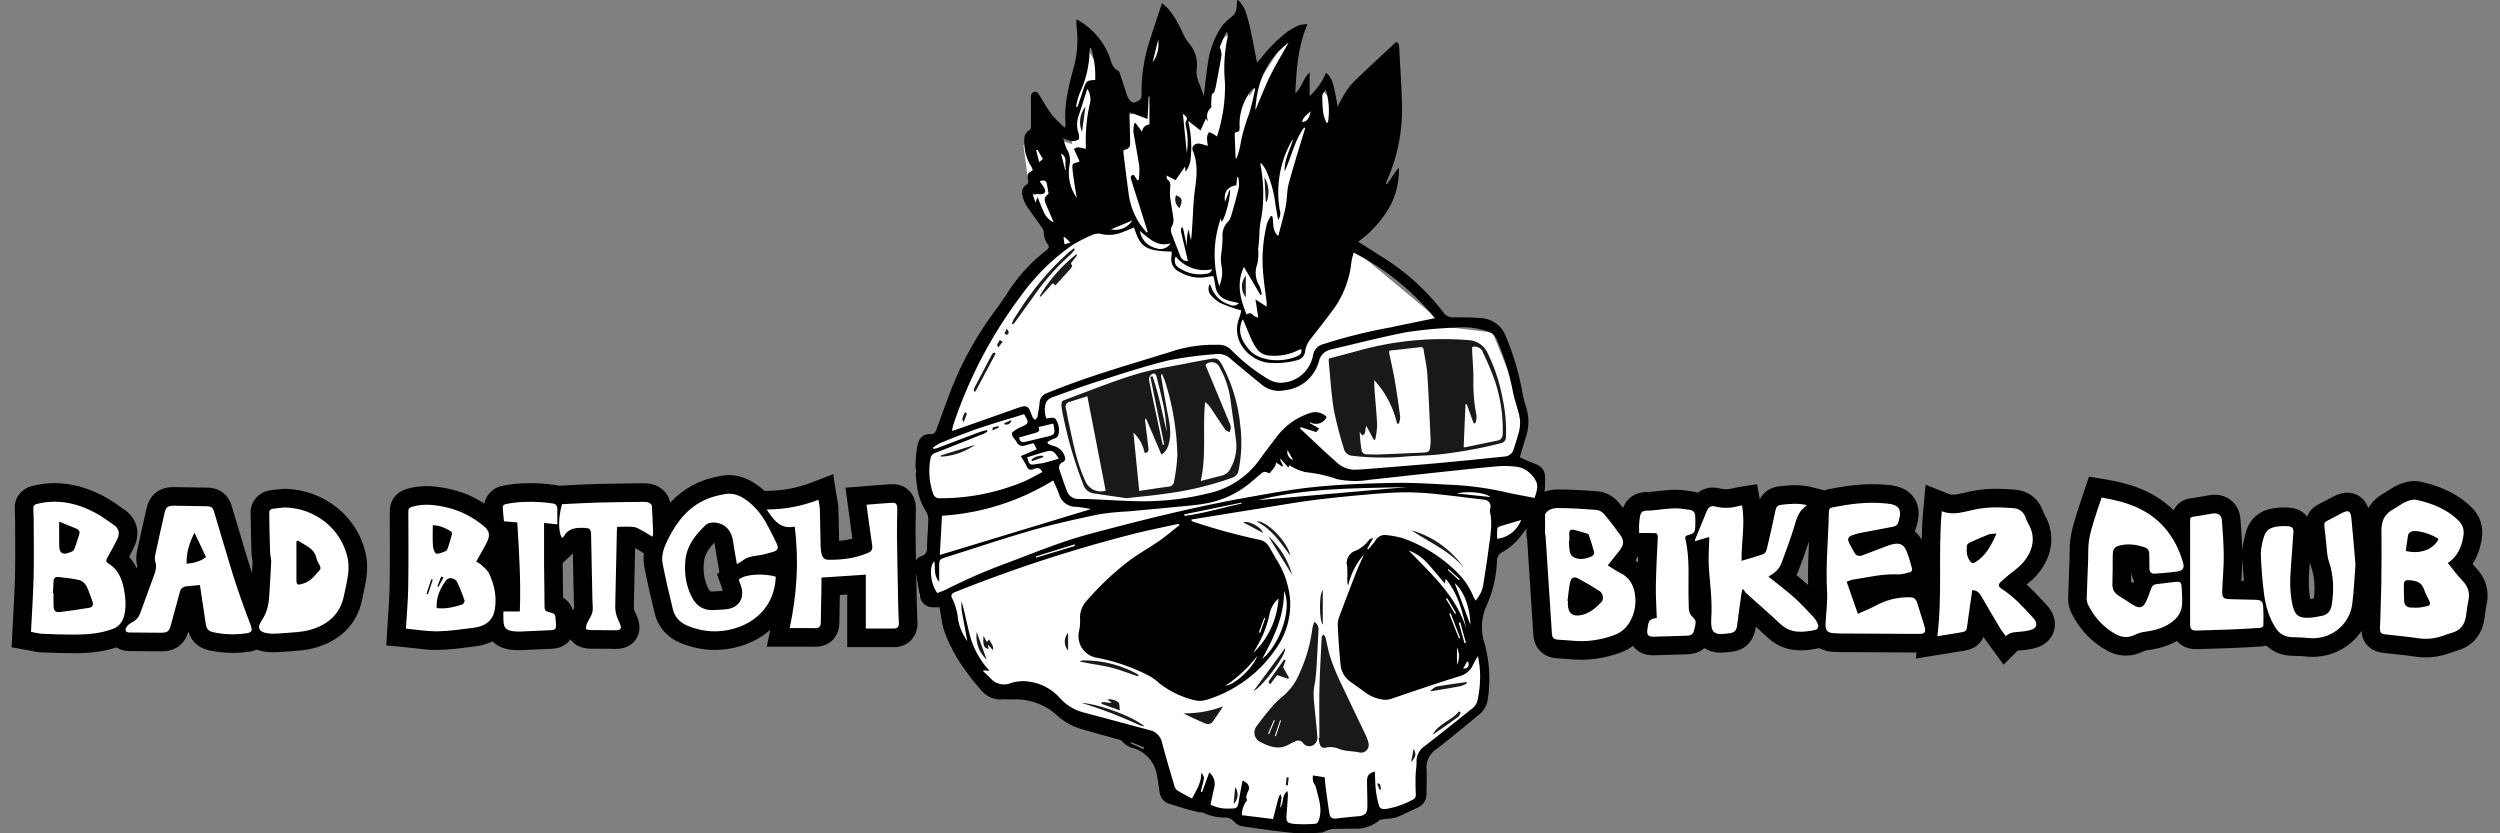 <svg xmlns="http://www.w3.org/2000/svg" xmlns:xlink="http://www.w3.org/1999/xlink" width="403.31" height="134.461" viewBox="0 0 403.31 134.461">
  <rect x="0" y="0" width="403.31" height="134.461" fill="#808080" stroke="none"/>
  <defs>
    <clipPath id="clip-path">
      <rect id="Rectangle_191" data-name="Rectangle 191" width="403.31" height="134.461" transform="translate(-5)" fill="none"/>
    </clipPath>
  </defs>
  <g id="Group_177" data-name="Group 177" transform="translate(5 0)">
    <path id="Path_1768" data-name="Path 1768" d="M168.855,7.1l-4.7,7.285.151-2.377-3.238-7.881-2.223,1.785-1.679,11-1.657,1.636-.455-2.379-1.517-5.056-4.246-6.987-2.731,12.637-1.365.446-1.971.149-.455-3.717-1.821-1.784-3.488-6.466-.3,3.567-2.427,7.731.909,5.351-1.516-.445-4.7-4.164-.151,4.164-1.517.595.758,5.8,1.366,2.23H127.6l3.791,6.245,1.365,3.419-7.888,7.434L118.2,59.656l-3.64,9.367-2.578,1.19-1.745,4.609,2.807,6.837-.3,6.542-2.5,1.784.759,5.055,3.487.3,1.67,8.03,5.764,6.837,8.038,1.041,5.461,3.866,12.739,2.379L150.426,127l5.612,2.082,5.308.594.759,1.487,4.853.595,6.37.744,4.1-.744,5.157-.892,2.427-1.339h3.337l3.488-2.081v-3.121l.758-4.311,7.585-5.8,1.971-2.676.454-5.054-1.82-6.245.758-2.825,1.366-4.757,1.213-4.757,2.275-1.636,3.792-3.864,1.715-5.65-1.715-.892-1.745-1.71-1.365-.445V72.071l1.061-2.527.455-1.226-.757-2.045-1.517-6.69-2.883-7.136-7.28-.891-13.2-11-3.033-2.23,4.7-7.285-2.124-3.569-3.944-7.73-1.213-2.379.3-2.081-1.365-1.636-2.124,2.23-2.73.15-1.516-1.19,1.365-2.676.3-3.121.454-4.907Z" transform="translate(32.349 1.212)" fill="#fff"/>
    <g id="Group_176" data-name="Group 176" transform="translate(0 0)">
      <g id="Group_175" data-name="Group 175" clip-path="url(#clip-path)">
        <path id="Path_1770" data-name="Path 1770" d="M114.209,97.964c-.292,0-.649.016-1.005,0a2.084,2.084,0,0,1-2.123-1.654c-.345-1.6-.567-3.222-.823-4.839a1.5,1.5,0,0,1,1.085-1.767,1.208,1.208,0,0,0,.856-1.325c.026-1.534.177-3.066.207-4.6a2.334,2.334,0,0,0-.366-1.274,9.772,9.772,0,0,1-1.458-4.188,19.46,19.46,0,0,1,.053-6.341c.211-1.116.741-2.01,2.205-1.944.581.026.764-.457.926-.892.669-1.79,1.305-3.592,1.984-5.377a54.674,54.674,0,0,1,7.167-13.277c.94-1.266,1.846-2.564,2.692-3.893a26.691,26.691,0,0,1,5.909-6.264c.341-.277.435-.472.2-.872a3.228,3.228,0,0,1-.68-1.975c.028-.336-.276-.732-.5-1.053-.763-1.107-1.591-2.172-2.324-3.3a5.363,5.363,0,0,1-.608-1.57,1.464,1.464,0,0,1,.7-1.789.644.644,0,0,0,.222-.541c-.208-1.092-.189-1.174.736-1.782a2.648,2.648,0,0,0-.234-.569,7.17,7.17,0,0,1-1.124-3.627c-.083-.924-.053-1.766.881-2.31.135-.078.181-.4.182-.605.013-1.432,0-2.864,0-4.3,0-.1,0-.211,0-.316-.016-.413.081-.773.53-.889.477-.123.648.238.855.572.661,1.07,1.283,2.172,2.041,3.17A20.679,20.679,0,0,0,134.43,20.6a2.784,2.784,0,0,0,.123-.592c-.277-3.1.5-6.047,1.277-9a16.464,16.464,0,0,0,.5-6.623,9.358,9.358,0,0,1-.009-1.274,11.607,11.607,0,0,1,5.378,6.2c.27.825.446,1.669,1.34,2.1.154.074.244.338.309.532.352,1.055.68,2.117,1.033,3.173a2.833,2.833,0,0,0,.388.849c.244.314.494.735,1.019.526s1.027-.36,1.019-1.132a27.078,27.078,0,0,1,1.238-8.576c.661-2.075,1.358-4.136,2.066-6.281a12.042,12.042,0,0,1,.983.892A16.274,16.274,0,0,1,153.5,5.44a8.644,8.644,0,0,0,1.231,1.882,5.254,5.254,0,0,1,.971,3.873,4.634,4.634,0,0,0,.366,2.2c.319.7.547,1.438.789,2.089.22-1.815.4-3.72.7-5.606a13.7,13.7,0,0,1,2.362-5.854,13.378,13.378,0,0,1,1.6-1.458,2.015,2.015,0,0,0,.552-.892A10.266,10.266,0,0,0,162.208.11L162.386,0a6.546,6.546,0,0,1,1.053,1.446,24.6,24.6,0,0,1,.942,3.319c.382,1.722.689,3.46,1.053,5.321.241-.254.435-.445.614-.647a22.9,22.9,0,0,1,4.307-4.328,12.349,12.349,0,0,1,1.811-1.018,5.889,5.889,0,0,1,1.42-.2c-1.573,3.646-1.766,7.311-1.97,11.12,1.087-.9,1.213-2.332,2.313-3.323V15.5a10.683,10.683,0,0,0,2.64-3.763c.935.754,1.237,1.634,1.876,5.478.277-.541.463-.988.719-1.389a13.354,13.354,0,0,1,1.666-2.417c2.278-2.238,4.645-4.384,7.062-6.643.285.061.462.367.484.819.157,3.235.393,6.469.459,9.7a28.308,28.308,0,0,1-2.345,11.652c-.1.226-.189.454-.282.682l.159.11c.312-.433.63-.861.933-1.3a14.064,14.064,0,0,1,1.013-1.38,12.082,12.082,0,0,1-1.723,6.735,17.905,17.905,0,0,1-4.832,5.206c1.2.767,2.354,1.5,3.5,2.231a36.979,36.979,0,0,1,10.278,9.226,1.834,1.834,0,0,0,1.585.745c1.53.018,3.071-.016,4.588.142a4.527,4.527,0,0,1,3.892,2.978,41.98,41.98,0,0,1,2.63,8.921,18.418,18.418,0,0,0,.6,2.38,7.773,7.773,0,0,1-.035,4.953c-.339,1.037-.63,2.089-.96,3.19.158.081.313.175.477.244.735.313,1.465.634,2.209.924A2.117,2.117,0,0,1,211.9,77.1a10.789,10.789,0,0,1-2.665,7.793c-.711.8-1.281,1.735-2.026,2.5a10.607,10.607,0,0,1-2.121,1.641,1.545,1.545,0,0,0-.939,1.354,19.369,19.369,0,0,1-1.727,7.437,8.375,8.375,0,0,0-.313,5.858,21.433,21.433,0,0,1,.545,9.184,3.689,3.689,0,0,1-1.295,2.323c-2.283,1.894-4.563,3.792-6.907,5.608a3.567,3.567,0,0,0-1.671,3.236c.081,1.3,0,2.609,0,3.915a2.387,2.387,0,0,1-1.477,2.357c-1.107.51-2.189,1.08-3.32,1.529a8.633,8.633,0,0,1-1.7.27c-.4.07-.925.043-1.184.283a5.794,5.794,0,0,1-4.051,1.29c-1.158.038-2.318.008-3.474.065a4.309,4.309,0,0,0-1.111.34c-.175.061-.336.212-.507.219a31.667,31.667,0,0,1-4.284.111c-2.921-.277-5.83-.7-8.732-1.132a2.441,2.441,0,0,1-1.246-.768,1.736,1.736,0,0,0-1.3-.63,7.819,7.819,0,0,1-3.6-.767c-.22-.118-.538-.036-.8-.1-.735-.176-1.465-.363-2.191-.572-.766-.22-1.519-.481-2.284-.7a2.311,2.311,0,0,1-1.812-2.024c-.145-.975-.265-1.957-.467-2.921a5.41,5.41,0,0,0-3.782-4.12,3.32,3.32,0,0,1-1.786-1.107c-.12-.172-.433-.23-.671-.3-1.939-.55-3.891-1.058-5.819-1.641a9.761,9.761,0,0,1-4-2.225,9.884,9.884,0,0,0-7.168-2.569c-.569-.005-1.138-.026-1.706-.006a3.939,3.939,0,0,1-3.219-1.325,33.05,33.05,0,0,1-2.9-3.646,23.886,23.886,0,0,1-3.284-6.3c-.332-1.134-.453-2.33-.689-3.606m40.659-14.152c.005.083.012.164.018.247.169.066.335.146.51.2a98.883,98.883,0,0,0,10.324,2.812,2.275,2.275,0,0,1,1.66,1.136c.433.745.856,1.5,1.295,2.238a14.278,14.278,0,0,1,2.1,6.408,12.35,12.35,0,0,1-2.1,7.528,20.854,20.854,0,0,1-11.327,8.507,3.8,3.8,0,0,1-2.16.043,14.858,14.858,0,0,1-5.615-2.768,7.684,7.684,0,0,0-1.578-1.138,30.643,30.643,0,0,0-8.488-2.922,3.516,3.516,0,0,1-2.8-4.2,7.862,7.862,0,0,0,.177-1.989,3.919,3.919,0,0,1,.98-2.886,46.242,46.242,0,0,1,6.519-6.232c1.654-1.315,3.548-2.326,5.29-3.539,1.127-.785,2.172-1.689,3.253-2.539l-.113-.16a1.124,1.124,0,0,0-.238,0c-2.154.472-4.315.913-6.458,1.429a229.355,229.355,0,0,0-29.461,9.568c-.557.217-.639.6-.409.966a9.786,9.786,0,0,1,.949,3.373,8.466,8.466,0,0,0,1.507,3.547c-.331-1.775-.652-3.4-.925-5.033a8.462,8.462,0,0,1-.012-1.392c.572,1.988.929,3.986,1.464,5.937a13.7,13.7,0,0,0,3.063,5.28l-.973-.085-.07.151c.41.389.843.755,1.224,1.172a2.879,2.879,0,0,0,3.282.72,6.342,6.342,0,0,1,2.346-.276,8.2,8.2,0,0,1,5.528,2.7,7.64,7.64,0,0,0,3.761,2.318c3.556.929,7.1,1.908,10.652,2.846a2.621,2.621,0,0,1,2.068,2.032c.6,2.315,1.293,4.607,1.967,6.9a1.453,1.453,0,0,0,.457.793c.77.486,1.591.889,2.407,1.332.711-1.366,1.526-2.577,1.486-4.148a1.367,1.367,0,0,1,.438.852,8.665,8.665,0,0,1-.33,1.4c-.066.277-.111.557-.167.837l.19.044c.384-1.048.77-2.094,1.172-3.19a2.408,2.408,0,0,1,.753,2.609c-.175.859-.373,1.711-.561,2.565a5.933,5.933,0,0,0,3.151.639c1.109.026,1.242-.109,1.414-1.2s.393-2.164.607-3.316a3.175,3.175,0,0,1,.775.51,1.13,1.13,0,0,1,.273.78c-.127.612-.675,1.141-.32,1.848.023.047-.094.175-.159.254a3.838,3.838,0,0,0-.675,2.2l5.025.617c.312-1.209.608-2.385.926-3.556a1.56,1.56,0,0,1,.286-.422,1.6,1.6,0,0,1,.144.529c-.048.541-.142,1.076-.219,1.614.651-.751.221-1.907,1.159-2.679a2.831,2.831,0,0,1,.11.576c-.063,1.05-.131,2.1-.217,3.147-.1,1.149,0,1.429,1.143,1.572a21.665,21.665,0,0,0,3.512-.017c.172-.006.413-.25.485-.436.755-1.957-.032-3.8-.471-5.66a.251.251,0,0,0-.067-.106,1.809,1.809,0,0,1-.325-1.591l1.876.3c.047.529.071,1.031.138,1.526.2,1.458.379,2.917.63,4.364.111.648.476.825,1.1.755,1.141-.128,2.283-.264,3.428-.351,1.186-.091,1.586-.457,1.585-1.639,0-1.346-.053-2.693-.06-4.041-.005-.9.335-1.3,1.256-1.543.054,1.031.062,2.062.176,3.081a15.5,15.5,0,0,0,.485,2.385c.14.508.534.623,1.088.577a13.343,13.343,0,0,0,4.384-1.512c.5-.229.5-.639.473-1.114-.044-.92-.049-1.844-.025-2.767.021-.755.163-1.509.155-2.264a2.846,2.846,0,0,1,1.221-2.423q3.991-3.1,7.921-6.272a2.3,2.3,0,0,0,.7-1.205,18.117,18.117,0,0,0,.366-2.618,15.716,15.716,0,0,0-.309-4.5c-.309.546-.563.931-.754,1.344a3.337,3.337,0,0,1-2.2,1.907c-2.428.736-4.831,1.557-7.24,2.355-1.277.423-2.539.885-3.818,1.3a2.815,2.815,0,0,1-1.107.142,6.184,6.184,0,0,1-3.13-1.229c-.724-.542-1.469-1.057-2.2-1.591a3.773,3.773,0,0,1-1.681-2.577c-.243-2.211-.366-4.435-.488-6.657a3.64,3.64,0,0,1,.276-1.414q1.315-3.541,2.692-7.056c.388-.989.848-1.949,1.275-2.922a11.615,11.615,0,0,0-2.565,5.033,3.749,3.749,0,0,1-.145-1.085,15.937,15.937,0,0,0-.01-2,2.093,2.093,0,0,1,1.463-2.575,6.5,6.5,0,0,0,1.472-1.015,10.118,10.118,0,0,0,.7-.811c.087-.088.261-.089.554-.177l-.965,1.722.167.115c.382-.464.8-.905,1.138-1.4a1.773,1.773,0,0,1,1.735-.93,15.726,15.726,0,0,1,2.652.488,23.446,23.446,0,0,1,8.528,5.253,11.711,11.711,0,0,1,2.888,4.1c.109.248.251.482.383.732a5.1,5.1,0,0,0,1.239-2.534c.29-1.912.612-3.818.854-5.735.256-2.018.687-4.034.229-6.083a1.5,1.5,0,0,1,.058-.559,1.088,1.088,0,0,0-1.019-1.37c-2.319-.265-4.633-.581-6.955-.82a51.9,51.9,0,0,0-5.219-.367c-2.08,0-4.164.138-6.238.318-3.058.264-6.117.557-9.162.949-2.833.365-5.649.867-8.471,1.319q-5.566.894-11.13,1.8m39.25-32.47a40.293,40.293,0,0,0-13.1-10.578,12.206,12.206,0,0,0-.357,1.42,15.752,15.752,0,0,1-2.862,7.648c-1.173,1.592-2.39,3.152-3.613,4.707a4.2,4.2,0,0,0-1,2.134,1.618,1.618,0,0,1-1.318,1.446,12.954,12.954,0,0,1-4.875.374c-2.684-.422-5.955-3.411-4.384-7.364a8.394,8.394,0,0,0,.272-1.065c-.263-.067-.466-.1-.657-.172a22.746,22.746,0,0,1-2.764-1.033,5.554,5.554,0,0,1-1.553-1.336,1.55,1.55,0,0,1-.114-1.678,2.573,2.573,0,0,1,.221.409,4.53,4.53,0,0,0,2.958,2.89,1.243,1.243,0,0,0,1.537-.242c-1.133-.287-2.273-.366-3.111-1.225-.855-.874-.647-2.089-1.03-3.121a4.175,4.175,0,0,0-.714.07,6.313,6.313,0,0,1-4.673-.733,2.257,2.257,0,0,1-1.356-2.511c.03-.261.03-.525.044-.789-4.195-.1-5.117-.7-6.07-3.895-.64.259-1.274.532-1.919.773a5.525,5.525,0,0,1-3.337.294,2.108,2.108,0,0,0-1.273.045,24.283,24.283,0,0,0-3.479,1.757,34.862,34.862,0,0,0-8.265,8.182,72.649,72.649,0,0,0-10.952,20.975,6.107,6.107,0,0,0-.151.8c.344-.107.564-.168.777-.243q4.693-1.655,9.385-3.313c2.011-.711,2.085-.671,2.816,1.312.067.18.27.31.41.464.133-.164.348-.313.385-.5.153-.761.278-1.529.362-2.3a1.669,1.669,0,0,1,1.137-1.5c6.472-2.681,13.208-4.578,19.884-6.646a21.862,21.862,0,0,1,7.631-1.164,2.809,2.809,0,0,1,2.106.679,30.305,30.305,0,0,0,5.9,4.73,4.406,4.406,0,0,0,2.1.713,5.391,5.391,0,0,0,5.347-4.443,2.164,2.164,0,0,1,1.565-1.762,83.6,83.6,0,0,1,10.931-2.728c2.317-.5,4.638-.965,7.157-1.487m-62.5,19.97c.026.1.053.2.079.3a7.87,7.87,0,0,0,.792.307,2.573,2.573,0,0,1,1.9,1.67c.157.436.136.74-.316.982a.944.944,0,0,0-.528,1.213c.4,1.172.788,2.349,1.239,3.5a1.9,1.9,0,0,0,1.894,1.217c.506.01,1.012,0,1.517.018,3.066.124,6.132.363,9.2.357A43.119,43.119,0,0,0,157.513,79.6a13.777,13.777,0,0,0,8.361-5.475c.882-1.257,1.838-2.461,2.758-3.693a10.886,10.886,0,0,1,5.255-3.759,2.58,2.58,0,0,1,2.781.585,1.866,1.866,0,0,1-2.684.842c0,.058.006.118.009.176l1.467.851-.458.585-2.534-.812c-.026.056-.05.113-.075.168a1.125,1.125,0,0,0,.138.189c1.892,1.767,3.755,3.567,5.7,5.28a4.32,4.32,0,0,0,3.028,1.24c1.155-.045,2.309-.147,3.461-.241,3.376-.274,6.754-.535,10.127-.843,3.5-.318,6.991-.683,10.486-1.035a1.639,1.639,0,0,0,1.52-1.221c.247-.8.52-1.6.737-2.407a6.061,6.061,0,0,0,.153-3.117c-.316-1.218-.764-2.406-1.009-3.635a40.139,40.139,0,0,0-2.551-8.353,2.316,2.316,0,0,0-1.477-1.445,12.484,12.484,0,0,0-4.778-.669c-.773.076-1.556.062-2.331.137a62.44,62.44,0,0,0-6.329.691c-3.989.8-7.939,1.808-11.9,2.741a2.458,2.458,0,0,0-1.913,1.808,6.385,6.385,0,0,1-5.589,4.774,4.354,4.354,0,0,1-3.619-.868c-1.661-1.359-3.318-2.723-4.958-4.107a2.907,2.907,0,0,0-2.218-.885,65.673,65.673,0,0,0-7.867,1.026c-3.809.917-7.542,2.16-11.283,3.344-2.522.8-5.007,1.714-7.49,2.623a1.78,1.78,0,0,0-1.018.821,3.706,3.706,0,0,0,.045,2.593,7.594,7.594,0,0,1,.929-.111c.181,0,.457.047.53.169a3.152,3.152,0,0,1,.511,2.456.894.894,0,0,1-.724.733,6.31,6.31,0,0,0-1.079.555M113.873,95.668c.467-.186.97-.341,1.432-.577a90.075,90.075,0,0,1,9.578-4.183c4.448-1.649,8.823-3.5,13.42-4.73,8.48-2.271,16.995-4.4,25.643-5.945,3.68-.657,7.369-1.335,11.085-1.7,4.14-.4,8.314-.551,12.477-.629,3.024-.057,6.055.14,9.079.3a49.715,49.715,0,0,1,8.743,1.149c1.609.376,3.241.652,4.9.98.261-.982.7-1.877.16-2.807a4.094,4.094,0,0,0-3.172-2.239,14.942,14.942,0,0,0-2.834-.074c-3.2.283-6.4.627-9.6.968-3.723.4-7.443.819-11.164,1.216a14.308,14.308,0,0,1-5.273-.1,21.6,21.6,0,0,0-5.043-1.123,8.143,8.143,0,0,1-2.637-1.114c-.006.016-.08.173-.171.365-.437-.492-.838-.94-1.238-1.39l-.094.079q.235.534.468,1.066c-.043.028-.085.057-.129.084l-1.006-.67a1.542,1.542,0,0,1-.1.53,6.63,6.63,0,0,1-.912,1.178c-.1.093-.477-.147-.735-.172a.738.738,0,0,0-.49.144c-.605.489-1.19,1-1.784,1.508a15.442,15.442,0,0,1-7.337,3.442c-1.649.3-3.336.413-5.008.578-2.533.251-5.068.473-7.6.71a40.894,40.894,0,0,0-4.641.47c-3.573.754-7.149,1.533-10.658,2.535-4.619,1.319-9.175,2.868-13.76,4.309-1.3.41-1.309.393-1.309,1.732v2.308c-.924-1.055-.6-2.212-.775-3.291-.931.714-.611,3.77.488,5.091M127.82,66.83c-2.377.735-4.818,1.434-7.218,2.249-2.046.695-4.052,1.506-6.061,2.3a9.809,9.809,0,0,0-1.383.827c.034.072.069.144.1.215a3.8,3.8,0,0,0,.572-.123c2.258-.852,4.513-1.716,6.773-2.565.4-.149.816-.238,1.226-.356.04.078.081.157.123.234a3.892,3.892,0,0,1-.572.347c-2.614,1.045-5.228,2.089-7.853,3.107a1.09,1.09,0,0,0-.761.885,11.007,11.007,0,0,0,.391,5.594,1.06,1.06,0,0,0,1.185.834,34.662,34.662,0,0,0,13.275-2.609c1.1-.44,2.119-1.063,3.188-1.608-.389-.845-.913-.679-1.407-.484-.517.206-.849.133-1.1-.417-.26-.57-.621-1.1-.962-1.683l2.58-1.093c-.2-.373-.366-.678-.534-.991-.486.129-.912.238-1.335.358a1.062,1.062,0,0,1-1.384-.534c-.19-.347-.5-.63-.682-.979-.088-.166-.1-.525.012-.614a5.613,5.613,0,0,1,1.215-.763c1.469-.665,1.48-.662.722-2.059-.009-.016-.034-.023-.114-.076m-13.2,16.364c-.114,2.079-.229,4.165-.348,6.341l24.377-7.4a21.614,21.614,0,0,0-2.4-.371,2.775,2.775,0,0,1-2.736-2.011c-.29-.816-.675-1.6-.956-2.251a38.478,38.478,0,0,1-17.933,5.7M150.808,28.3c.081.3.07.605.211.708.533.388.437.9.406,1.428a7.356,7.356,0,0,0,0,1.381c.142,1.1.361,2.2.5,3.3a2.038,2.038,0,0,1-.116,1.191,1.5,1.5,0,0,0-.16,1.372c.459,1.217.94,2.427,1.419,3.636a1.171,1.171,0,0,0,1.23.8c-.032-.135-.057-.233-.08-.332-.348-1.464-.7-2.927-1.035-4.4a2.114,2.114,0,0,1,.065-.664l.234.009q.34,1.579.68,3.159A7.837,7.837,0,0,1,154.388,37l.4,1.768c.131-.939.168-1.861.228-2.784.118-1.781.149-3.576.4-5.339.3-2.147.538-4.245-.336-6.325-.282-.673.334-1.273,1.111-1.14.426.074.838.221,1.3.348-.056-.764-.312-1.5.2-2.2a5.263,5.263,0,0,1,.647.257,6.629,6.629,0,0,1,.636.445,25.759,25.759,0,0,0,1.292-8.743,23.916,23.916,0,0,1,.4-7.15,3.562,3.562,0,0,0,.01-.88l-.232-.045c-.336.78-.684,1.553-.995,2.342-.047.116.094.3.124.455a2.848,2.848,0,0,1,.133.926c-.242,1.489-.526,2.971-.806,4.455a10.437,10.437,0,0,1-.329,1.4c-.066.194-.395.318-.423.5a14.16,14.16,0,0,0-.1,1.592c-.006.162.066.4-.016.475a1.787,1.787,0,0,0-.523,2.057.58.58,0,0,1-.111.07c-.06-.115-.119-.228-.2-.371-.3.653-.574,1.262-.882,1.941L154.349,19.5c.043.251.06.352.076.451a17.8,17.8,0,0,1,.321,5.517,4.1,4.1,0,0,1-.838,2.24c-.031-.33-.049-.524-.079-.838L152.3,29.06l-1.487-.759m15.4,19.2c-.078.027-.157.053-.234.079l-2.657-4.526c-1.257,2.715-.569,5.183.424,7.7a.712.712,0,0,1,1.116.133c.154.178.455.229.788.382-.164-1.061-.3-1.94-.459-2.972l1.8,1.178a6.921,6.921,0,0,0,0-.7c-.176-1.46-.407-2.915-.532-4.381a24.382,24.382,0,0,1,.587-8.326,6.115,6.115,0,0,1,.669-1.253l.19.081c.272,1.014-.118,2.22.957,3.188.428-1.669.889-3.214,1.208-4.788.241-1.19.159-2.455.468-3.619.749-2.815,1.641-5.59,2.477-8.382.065-.216.141-.429.212-.644l-.2-.07c-1.531,2.082-2.02,4.655-3.138,7.073-.067-1.885.824-3.384,1.365-5.145a2.382,2.382,0,0,0-.251.27,16.953,16.953,0,0,0-1.9,11.088,1.727,1.727,0,0,1-.268,1.616c-.147-.87-.29-1.663-.418-2.46a18.984,18.984,0,0,0-1.552-5.621,9.785,9.785,0,0,0-.714-1.058l-.191.07a24.709,24.709,0,0,1,.243,8.332,16.877,16.877,0,0,0-.391,3.047,17.163,17.163,0,0,1-.193,2.313,8.666,8.666,0,0,1-.135,2.491,3.989,3.989,0,0,0,.358,3.547,6.366,6.366,0,0,1,.366,1.365m-22.3-23.277a4.664,4.664,0,0,0,0,.6c.263,2.1.515,4.2.806,6.3a11.635,11.635,0,0,0,1.816,4.986c.332.492.737.934,1.107,1.4l.168-.1q-.421-1.339-.843-2.679c-.6-1.879-1.2-3.758-1.788-5.64-.12-.38-.252-.794.375-.9.2.3.382.589.568.876l.239-.039a11.353,11.353,0,0,0,.093-2.148c-.265-1.89-.664-3.761-.949-5.649a5.166,5.166,0,0,1,.158-1.374l.182-.006,1.068,1.4a1.224,1.224,0,0,1,1.174-1.169V15.561l-.113,0c-.062,1.162-.123,2.323-.191,3.628-1.035-.387-1.947-.726-2.909-1.084,0,.226-.005.451,0,.678.032,1.366.079,2.732.1,4.1.012.909-.142,1.09-1.065,1.339m-7.551,7.713c-.21-1.367-.506-2.927-.669-4.5-.107-1.048-.022-1.055,1.022-1.313.028-.008.047-.058.094-.122l-.89-1.943c.634-.586,1.265-.063,1.932-.075a26.867,26.867,0,0,1,.578-7.042,3.039,3.039,0,0,0-.361-2.609c-.477,1.493-.927,2.954-1.415,4.4a4.172,4.172,0,0,0,.006,2.773c.107.319.138.9-.036,1.027a1.937,1.937,0,0,1-1.213.217,5.105,5.105,0,0,1-1.213-.46,8.418,8.418,0,0,0,.546,1.728,3.423,3.423,0,0,1,.464,2.539,7.181,7.181,0,0,0,1.154,5.377m22.981,14.227a5.274,5.274,0,0,0,.395-3.147,6.844,6.844,0,0,1-.1-1.789,21.946,21.946,0,0,0,.256-2.94,3.107,3.107,0,0,1,.859-2.505,2.275,2.275,0,0,0,.5-.855c.451-1.572.907-3.144,1.268-4.738a5.613,5.613,0,0,0-.106-1.609l-.177.014c-.04.435-.079.869-.118,1.29-1.48.265-2.057,1.1-1.832,2.672.252-.674.488-1.3.745-1.985.322.622-.771,4.862-1.308,5.224-.039-.207-.075-.4-.11-.585a17.724,17.724,0,0,0-.265,10.953m3.825,5.333c-.092.178-.15.266-.186.363-.691,1.8.058,3.226,1.181,4.55,1.694,2,5.64,2.148,7.988.943a.772.772,0,0,0,.392-1.027,2.717,2.717,0,0,0-.371.132,8.52,8.52,0,0,1-4.57.918,2.674,2.674,0,0,1-2.176-1.076,9.422,9.422,0,0,1-.922-1.638c-.459-1.01-.865-2.044-1.336-3.166M165.138,14.3c-.08-.034-.162-.066-.242-.1-.138.146-.286.286-.415.44a8.79,8.79,0,0,0-1.85,5.821c-.005.413.045.814-.555.834-.087,0-.242.191-.239.291.035,1.306.094,2.612.146,3.918l.159.026a12.66,12.66,0,0,0,.561-1.894,27.005,27.005,0,0,1,1.434-5.2,39.853,39.853,0,0,0,1-4.134m.464,66.387,24.162-2.117c-7.675.23-15.929.047-24.162,2.117m30.145,13.466c-.952-1.12-1.771-2.129-2.639-3.094a7.835,7.835,0,0,0-3.2-2.265c3.639,3.816,7.669,7.338,9.286,12.636-.629-2.869-1.353-5.685-3.316-8.067-.047.277-.076.451-.135.79M165.17,17.782c.8-1.864,1.517-3.767,2.411-5.583s1.966-3.565,2.961-5.341c-3.631,2.742-5.134,6.527-5.372,10.923m-32.665,50.56-2.348.557c.351.608,0,.807-.494.943-.864.238-1.723.49-2.613.744.114.574.363.849.924.714,1.081-.26,2.161-.524,3.244-.773,1.658-.384,1.671-.4,1.389-2.057,0-.018-.026-.032-.1-.128m33.754,37.968c2.979-2.429,4.86-8.248,3.535-10.961.04,4.09-1.675,7.543-3.535,10.961M138.652,7.732l-.167.014a2.147,2.147,0,0,0-.044.283,17.075,17.075,0,0,1-1.631,7.048,11.357,11.357,0,0,0-.563,2.147l.189.058c.072-.181.155-.358.217-.542.275-.814.539-1.63.816-2.442.424-1.247.532-1.326,1.861-1.4a14.857,14.857,0,0,0-.679-5.166M168.9,96.562a4.608,4.608,0,0,0-1.5,2.8,17.708,17.708,0,0,1-2.128,5.211c-.145.239-.276.488-.413.732a13.137,13.137,0,0,0,4.041-8.741M128.349,73.774c.366,1.24.432,1.282,1.581,1.08.373-.065.757-.08,1.12-.175.793-.2,1.578-.444,2.4-.679-.622-1.116-1.037-1.411-1.859-1.2-1.093.277-2.164.648-3.243.978m1.343-41.111c.124-.321.2-.524.331-.863.361.856.647,1.594.979,2.309a3.267,3.267,0,0,0,1.64,1.759c-.449-1.049-.872-2-1.264-2.962-.336-.83-.252-1.094.431-1.658-.1-.6-.181-1.2-.327-1.79a.641.641,0,0,0-.448-.351,1.92,1.92,0,0,0-.662.122c.265.383.515.7.713,1.039.383.662.158,1.054-.6,1.054-.41,0-.82-.056-1.27-.088l.479,1.429m74.484,54.249a4.677,4.677,0,0,0,3.867-3.029c-1.208.361-2.39.7-3.562,1.075a.535.535,0,0,0-.291.392c-.035.519-.014,1.043-.014,1.563M152.333,41.384a1.376,1.376,0,0,0,.653,1.912,5.91,5.91,0,0,0,4.143.891c.414-.057.88-.131,1.053-.751a5.87,5.87,0,0,1-5.849-2.051m-5.786-4.118a3.372,3.372,0,0,0,2.565,2.758,1.924,1.924,0,0,0,2.386-.771c-2.172.638-3.463-.794-4.951-1.987m30.111-17.445.225-.072a11.785,11.785,0,0,0-.36-5.3c-.255.415-.547.675-.55.936a21.885,21.885,0,0,0,.157,2.926,7.542,7.542,0,0,0,.528,1.513m20.671,74.242,2.53,6.73c-.043-2.516-.882-5.311-2.53-6.73M153.7,82.977l.027.246c3.141-.38,6.157-1.345,9.242-1.983l-.031-.157L153.7,82.977m6.637,27.65c1.669-.2,4.583-3.066,5.125-4.794a21.354,21.354,0,0,1-5.125,4.794m37.287-31.02,5.487.582c-.878-.742-3.6-1.006-5.487-.582M154.111,24.674a11.438,11.438,0,0,0-.151-4.349,1.087,1.087,0,0,1,.008-.722c.4-.605,0-.847-.488-1.233.219,2.183.426,4.244.631,6.3m-8.79,10.895L141.87,37a3.241,3.241,0,0,0,3.451-1.429m-15.6,54.2.074.193,6.277-1.892c-.026-.085-.053-.169-.08-.254l-6.271,1.953m18.87-79.7a5.062,5.062,0,0,0,.9-3.661q-.452,1.83-.9,3.661m49.105,94.394v2.759a3.141,3.141,0,0,0,0-2.759m-23.6-86.528c-.591.574-1.248.943-1.376,1.759.815-.115,1.116-.492,1.376-1.759m22.584,80.994-.219.113q.772,1.971,1.547,3.942l.2-.078q-.763-1.989-1.526-3.977M130.021,24.153l-.222.076c.158.607.314,1.213.5,1.918l.594-.494c-.31-.538-.59-1.019-.868-1.5m68.194,76.206-.233.1.92,3.294.232-.066q-.46-1.663-.918-3.327M134.473,27.391l.154-.052c-.34-.8.4-1.874-.806-2.593.239.975.446,1.81.652,2.645m-.08,10.837c-.058.025-.115.05-.172.076.052.357.1.715.159,1.1l.971-.264-.958-.917m61.736,58.287-.2.115,1.441,2.39.18-.106q-.712-1.2-1.425-2.4m2.571,11.348c.519.005.777-.137.873-.532a1.66,1.66,0,0,0-.065-.574l-.208.008c-.2.358-.392.717-.6,1.1M147.125,120.8l.1-.225-2.117-.858-.074.177c.639.3,1.278.6,1.919.891a.516.516,0,0,0,.175.014m23.238-48.18a1.315,1.315,0,0,0,.9,1.579l-.9-1.579m-4.642,29.39.222.08.82-2.345c-.057-.021-.114-.041-.172-.061q-.435,1.162-.87,2.326m32.3-8.4.14-.153-1.816-1.644-.123.137q.9.83,1.8,1.66" transform="translate(32.349 0)"/>
        <path id="Path_1787" data-name="Path 1787" d="M162.247,77.564a1.341,1.341,0,0,1,.666,1.384q-.128,2.9-.3,5.792c-.043.733-.11,1.467-.2,2.2-.066.579-.22,1.15-.255,1.729a11.7,11.7,0,0,0,.045,1.806c.168,1.859.394,3.714.532,5.574a1.405,1.405,0,0,1-.786,1.469,1.266,1.266,0,0,1-1.529-.426.946.946,0,0,0-1.326-.2c-.215.127-.481.168-.689.3-1.8,1.172-3.472.506-5.1-.388a1.7,1.7,0,0,1-.418-2.346c.8-1.084,1.631-2.143,2.5-3.166a13.544,13.544,0,0,1,1.749-1.7,9.562,9.562,0,0,0,2.672-3.615,24.8,24.8,0,0,0,2.134-7.41,6.415,6.415,0,0,1,.292-1.005m-5.352,15.908-.158-.047q-.425,1.269-.847,2.538l.169.056q.417-1.275.836-2.547m-1.005-.022-.155-.053-.931,2.195c.058.025.116.048.176.071q.454-1.106.911-2.213" transform="translate(44.782 22.762)" fill="#1a1818"/>
        <path id="Path_1788" data-name="Path 1788" d="M160.721,95.83c0-2.728-.048-5.458.013-8.185.061-2.688.229-5.373.363-8.058.008-.155.144-.3.22-.454.124.137.321.255.361.414.278,1.075.454,2.181.8,3.235a30.93,30.93,0,0,0,1.385,3.505c1.445,3.1,2.943,6.174,4.408,9.264a4.507,4.507,0,0,1,.362,1.071,1.236,1.236,0,0,1-1.565,1.515c-.8-.144-1.618-.176-2.417-.316-.446-.079-.864-.318-1.309-.406a3.133,3.133,0,0,0-1.322-.075c-.759.191-1.114.062-1.29-.7-.061-.265-.085-.538-.127-.808l.122,0" transform="translate(47.13 23.223)" fill="#1a1818"/>
        <path id="Path_1789" data-name="Path 1789" d="M150.133,88.109c-.547.812-1.076,1.636-1.648,2.43a.988.988,0,0,1-1.252.305c-1.172-.493-2.324-1.033-3.509-1.626a17.523,17.523,0,0,0,6.409-1.11" transform="translate(42.178 25.857)" fill="#1a1818"/>
        <path id="Path_1790" data-name="Path 1790" d="M140.2,84.931c-1.53-.5-3.038-1.1-4.6-1.475s-3.173-.53-4.8-.914a1.284,1.284,0,0,1,.422-.169,17.861,17.861,0,0,1,8.766,2.136,1.665,1.665,0,0,1,.327.321l-.116.1" transform="translate(38.384 24.173)" fill="#1a1818"/>
        <path id="Path_1791" data-name="Path 1791" d="M141.212,91.475a4.145,4.145,0,0,1-.889-.242A73.405,73.405,0,0,0,131,87.657c2.912.21,8.357,2.227,10.208,3.818" transform="translate(38.445 25.724)" fill="#1a1818"/>
        <path id="Path_1792" data-name="Path 1792" d="M180.661,72.247c-2.274-2.794-5.6-4.136-8.47-6.1a15.458,15.458,0,0,1,8.47,6.1" transform="translate(50.532 19.411)" fill="#1a1818"/>
        <path id="Path_1793" data-name="Path 1793" d="M157.57,80.841c.34.89-3.575,6.188-5.1,6.926,1.683-2.283,3.366-4.566,5.1-6.926" transform="translate(44.743 23.724)" fill="#1a1818"/>
        <path id="Path_1794" data-name="Path 1794" d="M156.7,83.485c.354.642.649,1.176.944,1.711-.036.054-.072.11-.107.166l-1.815-.6c-.3.4-.693.921-1.084,1.441l-.228-.132c-.008-.116-.069-.269-.017-.343.792-1.138,1.6-2.267,2.4-3.394.03-.043.1-.054.325-.022l-.422,1.172" transform="translate(45.302 24.151)" fill="#1a1818"/>
        <path id="Path_1795" data-name="Path 1795" d="M158.281,70.545c-1.57-2.141-2.993-4.3-5.434-5.5,1.48-.331,5.138,3.382,5.434,5.5" transform="translate(44.855 19.083)" fill="#1a1818"/>
        <path id="Path_1796" data-name="Path 1796" d="M174.56,86.44c.334-.224.643-.581,1.005-.647,1.583-.288,3.182-.493,4.775-.728.026.067.052.135.079.2a4.574,4.574,0,0,1-1.011.463c-1.579.3-3.166.552-4.751.821l-.1-.111" transform="translate(51.227 24.963)" fill="#1a1818"/>
        <path id="Path_1797" data-name="Path 1797" d="M154.3,66.851a13.412,13.412,0,0,1,3.878,6.277q-1.938-3.139-3.878-6.277" transform="translate(45.281 19.618)" fill="#1a1818"/>
        <path id="Path_1798" data-name="Path 1798" d="M179.333,88.874c-.12.243-.178.572-.372.717q-2.033,1.509-4.153,2.9c.949-1.812,3.047-2.275,4.274-3.758l.252.141" transform="translate(51.3 26.04)" fill="#1a1818"/>
        <path id="Path_1799" data-name="Path 1799" d="M136.477,89.006l-2.957-1.054.031-.27c.242.01.486.005.726.036a2.549,2.549,0,0,0,.9.038l-.731-.5a2.214,2.214,0,0,1,1.794.49c.213.128.151.717.242,1.264" transform="translate(39.183 25.591)" fill="#1a1818"/>
        <path id="Path_1800" data-name="Path 1800" d="M161.218,79.163c-.605-.623-.6-5.156,0-5.531Z" transform="translate(47.179 21.608)" fill="#1a1818"/>
        <path id="Path_1801" data-name="Path 1801" d="M117.961,78.839c.52,1.437,1.04,2.874,1.606,4.443a5.105,5.105,0,0,1-1.606-4.443" transform="translate(34.609 23.136)" fill="#1a1818"/>
        <path id="Path_1802" data-name="Path 1802" d="M118.812,79.307c.221.4.367.674.542.992l.393-.428c.2.608.772.991.568,1.727-.244-.269-.488-.539-.817-.9.058.318.093.514.131.715-.748-.1-.953-.59-.816-2.1" transform="translate(34.855 23.274)" fill="#1a1818"/>
        <path id="Path_1803" data-name="Path 1803" d="M151.205,65.176c.77-.382,2.937.746,3.16,1.68l-3.16-1.68" transform="translate(44.373 19.105)" fill="#1a1818"/>
        <path id="Path_1804" data-name="Path 1804" d="M129.474,81.78a2.158,2.158,0,0,1,0-2.852Z" transform="translate(37.838 23.163)" fill="#1a1818"/>
        <path id="Path_1805" data-name="Path 1805" d="M150.251,98.159a2.121,2.121,0,0,1-.257,2.742c.093-.987.171-1.807.257-2.742" transform="translate(44.018 28.806)" fill="#1a1818"/>
        <path id="Path_1806" data-name="Path 1806" d="M172.531,93.391c.47.841.376,1.322-.393,2.132l.393-2.132" transform="translate(50.516 27.407)" fill="#1a1818"/>
        <path id="Path_1807" data-name="Path 1807" d="M156.975,96.974l-.144,1.277-.331-.036c.044-.426.089-.851.133-1.277l.341.036" transform="translate(45.927 28.448)" fill="#1a1818"/>
        <path id="Path_1808" data-name="Path 1808" d="M167.881,97.711c.239.04.446.032.463.085a7.914,7.914,0,0,1,.193.858l-.253.063c-.118-.3-.237-.592-.4-1.006" transform="translate(49.267 28.675)" fill="#1a1818"/>
        <path id="Path_1809" data-name="Path 1809" d="M132.5,31.093a5.057,5.057,0,0,1-.666.851,37.39,37.39,0,0,0-6.109,6.929c-.973,1.344-1.936,2.693-2.908,4.038a3.939,3.939,0,0,1-.277.312l-.182-.066a3.14,3.14,0,0,1,.251-.718c.9-1.365,1.763-2.763,2.754-4.061a43.375,43.375,0,0,1,6.235-6.833c.238-.2.5-.379.746-.569.052.04.1.079.157.118" transform="translate(35.908 9.09)" fill="#1a1818"/>
        <path id="Path_1810" data-name="Path 1810" d="M131.856,31.844c-.216.283-.436.563-.644.85-.179.244-.545.448-.169.833.045.047-.1.343-.216.472-.811.909-1.638,1.8-2.489,2.737l-.42-.349-1.97,2.173-.131-.116a24.413,24.413,0,0,1,5.9-6.727l.142.128" transform="translate(36.923 9.307)" fill="#1a1818"/>
        <path id="Path_1811" data-name="Path 1811" d="M121.105,44.156l-3.243,6.092-.175.032c-.038-.144-.151-.326-.1-.424q1.471-2.846,2.984-5.671c.062-.114.274-.146.417-.216.04.062.079.124.118.186" transform="translate(34.504 12.904)" fill="#1a1818"/>
        <path id="Path_1812" data-name="Path 1812" d="M116.371,53.035c-.119-.292-.241-.441-.213-.556a4.854,4.854,0,0,1,.323-.88c.038-.083.166-.125.252-.188.047.111.155.242.128.329-.118.376-.274.74-.49,1.295" transform="translate(34.087 15.088)" fill="#1a1818"/>
        <path id="Path_1813" data-name="Path 1813" d="M121.389,42.687c-.241.312-.431.56-.693.9-.481-.545.144-.783.2-1.185l.5.283" transform="translate(35.367 12.444)" fill="#1a1818"/>
        <path id="Path_1814" data-name="Path 1814" d="M121.791,40.993c.374.5.4.786.053.975-.087.045-.29-.127-.438-.2.109-.219.217-.436.385-.776" transform="translate(35.628 12.03)" fill="#1a1818"/>
        <path id="Path_1815" data-name="Path 1815" d="M139,67.248c-1.718-.251-3.525-.5-5.326-.785A2.072,2.072,0,0,1,132.025,65a66.426,66.426,0,0,1-3.438-12.093,4.2,4.2,0,0,1-.036-1.066.5.5,0,0,1,.263-.354c3.857-1.424,7.673-2.99,11.6-4.195,2.879-.882,5.9-1.292,8.864-1.9,1.07-.219,2.146-.4,3.221-.6s1.356-.061,1.891.89a25.825,25.825,0,0,1,2.965,9.755,22.432,22.432,0,0,1-.255,7.272,1.554,1.554,0,0,1-1.079,1.256,51.079,51.079,0,0,1-10.262,2.491c-2.2.341-4.422.521-6.758.788m11.984-2.768c1.227-.317,2.295-.607,3.369-.865a2.119,2.119,0,0,0,1.481-1.256,7.412,7.412,0,0,0,.9-3.888c-.244-2.377-.651-4.739-.951-7.113a14.485,14.485,0,0,0-1.7-5.113,1.412,1.412,0,0,0-2.33-.516c.071.19.138.388.219.581q1.826,4.391,3.65,8.784a2.17,2.17,0,0,1,.221.779,2.581,2.581,0,0,1-.215.74c-.233-.141-.546-.228-.688-.432-.852-1.226-1.657-2.485-2.5-3.716a5.947,5.947,0,0,0-.741-.74c-.459,4.279.255,8.455-.718,12.756m-9.925,1.594c1.713-.25,3.225-.484,4.742-.687a.926.926,0,0,0,.89-.832,29.936,29.936,0,0,0,.528-4.3,42.72,42.72,0,0,0-1.882-11.525c-.153-.537-.4-1.045-.6-1.568a.5.5,0,0,0-.145.429c.313,1.8.618,3.6.951,5.4.351,1.894.86,3.755.217,5.715a2.615,2.615,0,0,1-1.111,1.515c-.841-1.973-1.671-3.918-2.5-5.862a.537.537,0,0,0-.131.438c.167,1.4.347,2.793.507,4.191.049.426.155.918-.591.949a6.093,6.093,0,0,0-1.8-3.263c.307,3.1.612,6.2.929,9.407M132.7,50.8c-.995.314-1.931.608-2.865.907a.794.794,0,0,0-.6,1.065c.16.693.263,1.4.416,2.1.723,3.271,1.291,6.586,2.741,9.656a2.67,2.67,0,0,0,3.258,1.5c-.978-5.041-1.957-10.086-2.954-15.225m12.821,5.77c-.142-1.269-.208-2.552-.448-3.8-.331-1.727-.792-3.428-1.2-5.139-.131-.547-.515-.611-.881-.317a1.031,1.031,0,0,0-.344.816c.341,1.835.741,3.66,1.129,5.487q.534,2.513,1.079,5.023l.242-.047q-1.118-5.462-2.236-10.925l.36-.081c1.013,2.923,1.557,5.972,2.3,8.986" transform="translate(37.72 13.123)" fill="#1a1818"/>
        <path id="Path_1816" data-name="Path 1816" d="M161.867,45.432c1.851-.493,3.7-.973,5.536-1.476a50.577,50.577,0,0,1,15.053-1.618c.63.021,1.259.07,1.888.111a3.6,3.6,0,0,1,3.172,2.148,28.554,28.554,0,0,1,2.4,7.337,24.735,24.735,0,0,1,.532,6.074,1.025,1.025,0,0,1-.93,1.1,70.657,70.657,0,0,1-10.286,1.833c-1.905.173-3.827.163-5.729.36a42.381,42.381,0,0,1-7.866-.19,1.514,1.514,0,0,1-1.362-1.231,60.883,60.883,0,0,1-1.587-6.141c-.423-2.522-.56-5.092-.816-7.643-.021-.206,0-.414,0-.667m11.278,10.516-.268-.03a15.815,15.815,0,0,0-3.653-6.989,12.072,12.072,0,0,0,.026,1.692c.14,1.864.335,3.726.409,5.593a12.954,12.954,0,0,1-.31,2.3l-.232.022c-.382-.719-.763-1.438-1.171-2.208-.354.526.057,1.277-.711,1.491-.141-.2-.265-.374-.389-.55a22.446,22.446,0,0,0,.292,2.83.81.81,0,0,0,.89.781c.649.018,1.3.048,1.949.023,2.251-.083,4.5-.185,6.749-.282,1.372-.059,1.424-.109,1.539-1.453a4.659,4.659,0,0,0,.026-.63c-.167-3.486-.3-6.974-.526-10.456-.088-1.357-.4-2.7-.6-4.049a.443.443,0,0,0-.556-.438q-2.5.283-4.994.564a2.947,2.947,0,0,0,0,.433c.3,1.46.643,2.912.894,4.38.335,1.963.617,3.936.873,5.911a3.218,3.218,0,0,1-.242,1.062m10.476,3.783a1.334,1.334,0,0,0,.278.01c1.725-.357,3.451-.722,5.176-1.076.669-.137.847-.587.854-1.2a25.177,25.177,0,0,0-1.208-8.254,46.9,46.9,0,0,0-1.983-4.75A1.387,1.387,0,0,0,185,43.568c0,.263-.012.532,0,.8.067,1.383.189,2.763.2,4.146a27.436,27.436,0,0,0,.5,6.144,3.357,3.357,0,0,1-.188,1.212l-.285.006q-.557-1.55-1.111-3.1l-.2.044c-.1,2.3-.194,4.593-.292,6.91" transform="translate(47.5 12.415)" fill="#1a1818"/>
        <path id="Path_1817" data-name="Path 1817" d="M113.453,57.2l5.558-1.72a10.473,10.473,0,0,1-5.509,1.909c-.017-.062-.032-.125-.049-.189" transform="translate(33.294 16.28)" fill="#1a1818"/>
        <path id="Path_1818" data-name="Path 1818" d="M121.375,52.9l1.178-.511a.83.83,0,0,1-1.112.691l-.066-.18" transform="translate(35.619 15.373)" fill="#1a1818"/>
        <path id="Path_1819" data-name="Path 1819" d="M120.947,53.392l-1.035.454c.03-.233.013-.462.071-.482a7.717,7.717,0,0,1,.9-.217c.021.083.043.164.065.246" transform="translate(35.19 15.596)" fill="#1a1818"/>
        <path id="Path_1820" data-name="Path 1820" d="M143.406,26.433a1.778,1.778,0,0,1-.559-2.079c1.005.379,1.129.816.559,2.079" transform="translate(41.878 7.147)" fill="#1a1818"/>
        <path id="Path_1821" data-name="Path 1821" d="M154.044,26.011l-.2-3.9a4.613,4.613,0,0,1,.37,3.926l-.168-.025" transform="translate(45.147 6.488)" fill="#1a1818"/>
        <path id="Path_1822" data-name="Path 1822" d="M151.653,37.868a2.772,2.772,0,0,1,0-3.49Z" transform="translate(44.323 10.089)" fill="#1a1818"/>
        <path id="Path_1823" data-name="Path 1823" d="M131.712,13.312c-.185,1.385-.367,2.743-.542,4.058a3.972,3.972,0,0,1,.542-4.058" transform="translate(38.393 3.907)" fill="#1a1818"/>
        <path id="Path_1824" data-name="Path 1824" d="M124.774,57.492a2.3,2.3,0,0,1,1.863-.634c.025.069.049.137.072.206l-1.855.656-.08-.228" transform="translate(36.617 16.683)" fill="#1a1818"/>
        <g id="Union_3" data-name="Union 3" transform="translate(0.001 79.642)" fill="#fff">
          <path d="M 6.821 24.233 C 5.076 24.233 3.37 24.171 1.786 24.104 C 1.238 24.082 0.723 23.972 0.269 23.875 C 0.082 23.835 -0.093 23.797 -0.264 23.767 L -1.563 23.535 L -1.498 22.216 C -1.451 21.268 -1.399 20.325 -1.349 19.414 C -1.233 17.324 -1.124 15.351 -1.077 13.354 C -1.026 11.117 -1.041 8.827 -1.055 6.613 C -1.061 5.818 -1.066 4.997 -1.068 4.187 C -1.069 3.932 -1.08 3.669 -1.093 3.39 C -1.111 2.959 -1.131 2.513 -1.113 2.045 C -1.076 1.12 -0.276 0.42 0.459 0.231 C 1.569 -0.056 2.7 -0.202 3.82 -0.202 C 6.253 -0.202 8.648 0.452 11.143 1.798 C 12.093 2.309 12.957 2.92 13.793 3.511 C 13.942 3.617 14.091 3.722 14.241 3.827 C 15.627 4.794 16.034 6.297 15.324 7.847 C 14.909 8.752 14.436 9.62 13.963 10.462 C 15.645 11.818 16.196 13.724 16.465 15.107 C 16.582 15.707 16.705 16.466 16.739 17.318 C 17.37 15.577 17.948 13.994 18.493 12.508 C 18.709 11.922 18.696 11.626 18.604 11.338 L 18.603 11.336 L 18.602 11.333 C 18.356 10.549 18.527 9.771 18.652 9.203 L 18.678 9.087 C 19.051 7.339 19.452 5.566 19.84 3.852 L 20.063 2.866 C 20.2 2.252 20.422 1.553 21.022 1.047 C 21.658 0.51 22.427 0.441 23.026 0.441 C 23.049 0.441 23.073 0.441 23.097 0.441 C 24.943 0.463 26.64 0.49 28.289 0.523 C 28.894 0.535 29.531 0.609 30.091 1.06 C 30.642 1.504 30.858 2.111 31.016 2.645 C 31.163 3.138 31.309 3.631 31.455 4.124 C 32.049 6.127 32.664 8.197 33.279 10.228 L 33.33 10.398 C 33.781 11.889 34.246 13.431 34.753 14.916 C 35.251 16.372 35.757 17.79 36.264 19.147 C 36.668 18.383 36.881 17.483 36.943 16.31 C 36.981 15.589 37.027 14.862 37.071 14.158 C 37.137 13.113 37.205 12.032 37.248 10.978 C 37.253 10.839 37.217 10.626 37.179 10.4 C 37.133 10.125 37.08 9.813 37.07 9.467 C 36.995 7.064 36.95 4.93 36.932 2.946 C 36.929 2.354 37.228 1.903 37.479 1.629 C 37.705 1.384 38.083 1.071 38.603 0.978 C 39.158 0.879 39.695 0.83 40.215 0.782 C 40.409 0.765 40.591 0.748 40.774 0.729 L 40.869 0.719 L 40.964 0.721 C 46.607 0.847 51.372 4.69 52.551 10.064 C 52.75 10.967 52.78 11.985 52.644 13.177 C 52.547 14.032 52.366 14.853 52.191 15.647 C 52.112 16.009 52.037 16.35 51.969 16.695 C 51.308 20.073 49.047 22.398 45.429 23.416 C 44.184 23.766 42.926 23.85 41.709 23.931 C 41.368 23.953 41.046 23.975 40.723 24.002 C 40.249 24.042 39.696 24.085 39.144 24.085 C 38.649 24.085 38.205 24.051 37.788 23.982 C 37.175 23.881 36.714 23.692 36.366 23.464 C 35.818 23.901 35.124 23.993 34.781 24.039 C 34.032 24.138 33.278 24.188 32.541 24.188 L 32.541 24.188 C 32.541 24.188 32.541 24.188 32.541 24.188 C 31.366 24.188 30.193 24.061 29.056 23.81 C 27.688 23.511 26.919 22.661 26.707 21.211 C 26.481 19.655 26.249 18.123 26.003 16.501 C 25.996 16.455 25.989 16.408 25.982 16.362 C 25.787 16.38 25.6 16.399 25.416 16.42 C 25.157 17.404 24.885 18.395 24.622 19.355 C 24.436 20.031 24.245 20.73 24.06 21.417 C 23.861 22.155 23.631 22.859 23.015 23.358 C 22.36 23.888 21.587 23.932 20.851 23.932 L 20.776 23.932 C 19.276 23.925 17.682 23.913 15.904 23.894 C 14.887 23.885 14.354 23.403 14.102 23.06 C 13.924 23.148 13.737 23.226 13.541 23.294 C 11.781 23.912 9.834 24.209 7.413 24.23 C 7.216 24.232 7.018 24.233 6.821 24.233 Z M 5.134 15.032 L 5.134 16.06 C 5.134 16.29 5.131 16.519 5.128 16.74 C 5.124 17.011 5.12 17.273 5.122 17.529 C 6.152 17.395 7.186 17.246 8.213 17.083 C 8.018 16.531 7.827 16.009 7.584 15.552 C 7.556 15.505 7.473 15.427 7.418 15.394 C 6.69 15.225 5.931 15.126 5.134 15.032 Z M 44.317 10.181 C 44.316 10.97 44.316 11.77 44.317 12.569 C 44.555 12.351 44.786 12.099 45.019 11.831 C 44.853 11.529 44.665 11.161 44.572 10.71 C 44.528 10.498 44.451 10.334 44.317 10.181 Z M 78.674 23.745 C 78.325 23.745 77.975 23.724 77.633 23.682 C 76.963 23.602 76.109 23.42 75.476 22.724 C 75.187 22.407 75.008 22.051 74.897 21.694 C 74.089 22.457 72.977 22.951 71.625 23.118 C 71.278 23.161 70.93 23.206 70.581 23.252 C 68.976 23.46 67.317 23.676 65.641 23.706 C 65.554 23.708 65.467 23.708 65.381 23.708 C 64.203 23.708 63.037 23.568 61.91 23.433 C 61.396 23.371 60.866 23.307 60.344 23.258 L 58.903 23.123 L 58.987 21.677 C 59.031 20.922 59.082 20.189 59.131 19.481 C 59.234 17.982 59.332 16.567 59.353 15.165 C 59.416 11.056 59.396 6.886 59.371 2.966 C 59.361 1.484 60.271 0.903 61.036 0.677 C 61.924 0.413 62.837 0.284 63.825 0.284 C 64.93 0.284 66.076 0.44 67.54 0.789 C 69.795 1.326 71.931 2.398 73.886 3.975 C 74.182 4.214 74.546 4.539 74.841 4.966 L 74.806 4.594 C 74.788 4.399 74.768 4.206 74.749 4.014 C 74.689 3.416 74.627 2.798 74.603 2.172 C 74.569 1.233 75.386 0.418 76.17 0.242 C 77.483 -0.05 78.879 -0.191 80.44 -0.191 C 81.067 -0.191 81.718 -0.169 82.431 -0.123 C 82.992 -0.088 83.588 -0.023 84.362 0.086 C 84.56 0.115 84.748 0.164 84.924 0.23 L 85.595 0.198 C 86.145 0.172 86.709 0.142 87.255 0.114 C 88.523 0.048 89.834 -0.021 91.136 -0.056 C 93.206 -0.113 95.306 -0.138 97.336 -0.162 C 97.759 -0.167 98.182 -0.172 98.605 -0.178 C 98.665 -0.178 98.722 -0.179 98.78 -0.179 C 99.174 -0.179 99.641 -0.156 100.119 0.011 L 100.121 0.012 L 100.124 0.013 C 100.814 0.259 101.586 0.934 101.654 1.836 L 101.654 1.839 L 101.655 1.842 C 101.744 3.101 101.792 4.37 101.838 5.598 C 101.841 5.687 101.844 5.775 101.848 5.864 C 103.725 2.428 106.043 0.314 109.087 -0.755 C 109.836 -1.018 110.667 -1.231 111.627 -1.408 C 111.958 -1.469 112.293 -1.5 112.621 -1.5 C 114.527 -1.5 115.989 -0.473 117.049 0.421 C 117.289 0.624 117.515 0.833 117.728 1.048 L 118.672 1.046 C 121.4 1.04 123.957 0.563 126.488 -0.411 L 128.217 -1.077 L 128.509 0.753 C 128.534 0.911 128.563 1.064 128.595 1.227 C 128.668 1.605 128.743 1.995 128.757 2.43 C 128.789 3.538 128.81 4.658 128.831 5.741 C 128.848 6.685 128.867 7.661 128.892 8.618 C 128.897 8.795 128.917 8.98 128.952 9.164 C 131.002 9.161 132.673 8.879 134.177 8.28 C 133.96 6.849 133.768 5.416 133.566 3.904 C 133.482 3.28 133.397 2.641 133.307 1.983 L 133.092 0.408 L 134.677 0.285 C 135.093 0.253 135.501 0.219 135.905 0.186 C 136.944 0.1 137.926 0.019 138.934 -0.032 C 138.978 -0.034 139.023 -0.035 139.066 -0.035 C 139.829 -0.035 140.32 0.298 140.597 0.578 C 141.039 1.024 141.259 1.647 141.252 2.429 C 141.246 2.92 141.236 3.412 141.227 3.889 C 141.209 4.81 141.19 5.762 141.201 6.687 C 141.25 10.459 141.327 14.346 141.396 17.775 C 141.414 18.694 141.454 19.637 141.494 20.549 L 141.506 20.829 C 141.544 21.719 141.201 22.273 140.906 22.581 C 140.611 22.889 140.074 23.255 139.188 23.255 L 139.187 23.255 L 139.187 23.255 C 137.693 23.254 136.199 23.254 134.675 23.254 L 133.175 23.254 L 133.175 21.754 L 133.175 14.665 C 131.807 14.756 130.43 14.847 129.02 14.941 C 129.008 15.589 128.994 16.234 128.98 16.88 C 128.951 18.184 128.922 19.534 128.906 20.858 C 128.887 22.276 127.96 23.191 126.545 23.191 C 126.528 23.191 126.51 23.19 126.493 23.19 C 125.987 23.182 125.457 23.179 124.77 23.179 C 124.398 23.179 124.022 23.18 123.637 23.181 C 123.233 23.182 122.821 23.183 122.396 23.183 L 120.544 23.183 L 120.928 21.372 C 122.008 16.288 122.317 11.531 121.868 6.879 C 121.695 6.861 121.528 6.834 121.366 6.798 C 121.472 7.015 121.575 7.235 121.675 7.456 C 121.806 7.746 122.203 8.622 121.788 9.539 C 121.515 10.144 120.974 10.573 120.182 10.815 C 119.261 11.096 118.265 11.373 117.223 11.492 C 117.015 11.516 116.831 11.544 116.666 11.579 C 116.985 11.556 117.278 11.548 117.527 11.548 C 118.632 11.548 119.715 11.69 120.575 11.946 L 121.682 12.276 L 121.646 13.43 C 121.57 15.86 120.751 18.065 119.279 19.806 C 117.821 21.53 115.757 22.754 113.31 23.347 C 112.323 23.587 111.321 23.708 110.331 23.708 L 110.331 23.708 C 108.719 23.708 107.087 23.386 105.483 22.75 C 103.696 22.041 102.528 20.76 102.104 19.044 C 101.558 16.827 100.931 14.203 100.42 11.541 C 100.24 10.604 100.322 9.721 100.545 8.883 L 99.464 8.226 C 99.289 8.119 99.127 8.018 98.97 7.919 C 98.659 7.724 98.39 7.555 98.123 7.413 C 97.99 7.343 97.862 7.269 97.737 7.199 C 97.505 7.066 97.187 6.885 97.049 6.866 C 96.809 6.833 96.537 6.817 96.192 6.817 C 96.128 6.817 96.063 6.818 95.998 6.819 C 95.978 7.735 95.959 8.652 95.94 9.569 C 95.882 12.364 95.823 15.254 95.752 18.098 C 95.736 18.715 95.845 19.231 96.108 19.771 C 96.441 20.457 96.998 21.605 96.373 22.603 C 95.786 23.541 94.677 23.541 94.204 23.541 L 94.202 23.541 C 94.085 23.541 93.955 23.539 93.792 23.534 C 93.27 23.517 92.737 23.515 92.285 23.515 C 92.132 23.515 91.979 23.515 91.826 23.515 C 91.649 23.516 91.471 23.516 91.294 23.516 C 90.858 23.516 90.524 23.514 90.211 23.508 C 89.877 23.502 89.553 23.429 89.429 23.397 C 88.257 23.099 88.068 22.282 88.044 21.921 C 88.007 21.387 88.115 20.803 88.349 20.276 C 88.48 19.979 88.634 19.713 88.769 19.479 C 88.919 19.217 89.061 18.97 89.103 18.801 C 89.148 18.621 89.126 18.289 89.104 17.968 C 89.091 17.78 89.078 17.585 89.073 17.379 C 89.034 15.395 88.994 13.415 88.954 11.435 C 88.924 9.96 88.894 8.484 88.864 7.009 C 88.845 7.009 88.825 7.009 88.807 7.009 C 87.698 7.009 87.491 7.231 87.301 7.568 L 87.299 7.573 L 87.296 7.577 C 87.111 7.901 86.869 8.099 86.738 8.205 C 86.728 8.214 86.717 8.222 86.707 8.231 L 85.488 9.394 L 84.476 8.033 C 84.399 7.929 84.329 7.819 84.265 7.704 C 84.264 8.999 84.263 10.319 84.272 11.616 C 84.279 12.572 84.294 13.549 84.308 14.493 C 84.325 15.562 84.342 16.663 84.347 17.758 C 84.83 17.903 85.272 18.105 85.621 18.543 C 86.066 19.099 86.104 19.692 86.151 20.444 L 86.153 20.469 C 86.157 20.521 86.161 20.572 86.165 20.623 C 86.175 20.742 86.185 20.865 86.192 20.999 C 86.21 21.353 86.25 22.176 85.659 22.824 C 85.065 23.475 84.223 23.511 83.863 23.526 C 83.203 23.554 82.544 23.584 81.885 23.614 C 80.942 23.657 79.966 23.702 79.004 23.739 C 78.895 23.743 78.784 23.745 78.674 23.745 Z M 76.441 17.501 L 77.401 17.501 C 77.475 13.669 77.263 9.799 77.031 6.021 C 76.904 6.01 76.778 5.999 76.65 5.988 L 76.172 5.948 L 75.275 5.871 C 75.285 5.906 75.294 5.941 75.302 5.976 C 75.54 6.962 75.198 7.852 74.919 8.435 C 74.599 9.105 74.238 9.736 73.888 10.347 C 73.857 10.402 73.827 10.455 73.796 10.508 C 73.851 10.56 73.909 10.612 73.968 10.667 C 74.394 11.058 74.924 11.545 75.25 12.228 C 76.091 13.997 76.49 15.764 76.441 17.501 Z M 109.836 6.181 C 108.508 7.458 107.269 8.908 107.069 10.829 C 106.866 12.787 107.16 14.493 107.966 16.045 C 108.417 16.912 108.983 17.283 109.858 17.283 C 109.942 17.283 110.03 17.279 110.119 17.272 C 110.404 17.249 110.68 17.237 110.947 17.226 C 111.339 17.209 111.709 17.193 112.051 17.146 C 112.404 17.099 112.869 16.968 113.094 16.613 C 113.276 16.323 113.287 15.885 113.124 15.379 L 113.123 15.377 L 113.123 15.374 C 113.055 15.162 112.974 14.943 112.888 14.712 C 112.846 14.599 112.804 14.486 112.763 14.374 L 112.423 13.432 L 112.668 13.208 L 112.396 11.609 C 112.33 11.22 112.264 10.841 112.2 10.47 C 112.043 9.573 111.895 8.725 111.769 7.859 C 111.535 6.236 110.472 6.172 110.122 6.15 C 110.108 6.15 110.094 6.149 110.079 6.149 C 109.982 6.149 109.89 6.166 109.836 6.181 Z M 67.703 15.575 C 67.419 16.045 67.218 16.496 67.094 16.944 C 67.457 16.893 67.816 16.814 68.17 16.721 C 68.014 16.309 67.859 15.931 67.703 15.575 Z" stroke="none"/>
          <path d="M 6.821 22.733 C 7.014 22.733 7.207 22.732 7.4 22.73 C 9.315 22.714 11.219 22.519 13.045 21.879 C 14.145 21.494 14.795 20.736 15.056 19.579 C 15.375 18.17 15.263 16.784 14.993 15.394 C 14.662 13.692 14.034 12.171 12.448 11.233 C 12.094 11.024 12.065 10.766 12.28 10.391 C 12.869 9.351 13.463 8.308 13.96 7.223 C 14.374 6.318 14.149 5.591 13.38 5.055 C 12.416 4.38 11.463 3.673 10.431 3.118 C 7.414 1.491 4.232 0.805 0.834 1.683 C 0.652 1.73 0.392 1.954 0.386 2.103 C 0.36 2.795 0.43 3.49 0.432 4.183 C 0.44 7.253 0.493 10.323 0.422 13.39 C 0.354 16.308 0.151 19.223 1.246337888005655e-05 22.29 C 0.625 22.402 1.234 22.58 1.85 22.606 C 3.507 22.675 5.165 22.733 6.821 22.733 M 4.312 13.432 C 4.354 13.432 4.398 13.434 4.443 13.44 C 5.569 13.577 6.707 13.685 7.805 13.944 C 8.229 14.043 8.697 14.451 8.906 14.843 C 9.326 15.634 9.591 16.51 9.903 17.355 C 10.123 17.954 9.957 18.317 9.334 18.42 C 7.781 18.68 6.221 18.906 4.659 19.099 C 3.985 19.183 3.683 18.9 3.643 18.202 C 3.601 17.491 3.634 16.773 3.634 16.06 C 3.603 16.06 3.572 16.06 3.541 16.059 C 3.571 15.41 3.592 14.758 3.633 14.108 C 3.66 13.659 3.922 13.432 4.312 13.432 M 4.545 4.512 C 5.619 4.947 6.476 5.287 7.326 5.642 C 7.755 5.822 7.928 6.137 7.773 6.607 C 7.541 7.303 7.339 8.01 7.09 8.699 C 7.009 8.925 6.868 9.22 6.677 9.299 C 6.216 9.492 5.679 9.745 5.229 9.663 C 4.694 9.565 4.565 8.934 4.553 8.423 C 4.525 7.166 4.545 5.907 4.545 4.512 M 32.541 22.688 C 33.22 22.688 33.902 22.642 34.584 22.552 C 35.689 22.405 35.787 22.11 35.389 21.073 C 34.667 19.197 33.984 17.304 33.333 15.4 C 32.799 13.835 32.322 12.248 31.843 10.663 C 31.078 8.136 30.33 5.603 29.578 3.072 C 29.32 2.204 29.134 2.041 28.259 2.023 C 26.534 1.988 24.808 1.961 23.083 1.941 C 22.049 1.931 21.754 2.176 21.526 3.196 C 21.059 5.265 20.587 7.332 20.144 9.403 C 20.039 9.888 19.896 10.445 20.033 10.884 C 20.277 11.65 20.161 12.322 19.901 13.025 C 19.142 15.094 18.389 17.165 17.639 19.236 C 17.384 19.944 16.947 20.455 16.252 20.785 C 15.93 20.937 15.613 21.211 15.42 21.509 C 15.07 22.056 15.281 22.389 15.919 22.395 C 17.541 22.411 19.162 22.425 20.783 22.432 C 22.083 22.438 22.273 22.282 22.611 21.027 C 23.069 19.325 23.547 17.629 23.996 15.925 C 24.132 15.405 24.395 15.037 24.942 14.967 C 25.648 14.876 26.359 14.825 27.254 14.74 C 27.579 16.892 27.893 18.941 28.192 20.995 C 28.307 21.785 28.599 22.175 29.379 22.345 C 30.426 22.576 31.482 22.688 32.541 22.688 M 26.371 6.304 C 27.008 7.638 27.611 8.9 28.239 10.211 C 27.332 10.952 26.274 11.182 25.1 11.312 C 25.046 9.514 25.552 7.917 26.371 6.304 M 39.144 22.585 C 39.628 22.585 40.118 22.548 40.597 22.507 C 42.08 22.383 43.608 22.369 45.022 21.972 C 47.847 21.177 49.899 19.465 50.497 16.405 C 50.72 15.272 51.024 14.149 51.154 13.007 C 51.252 12.144 51.271 11.226 51.086 10.386 C 50.046 5.645 45.855 2.331 40.93 2.221 C 40.241 2.293 39.548 2.333 38.868 2.454 C 38.694 2.486 38.431 2.768 38.432 2.933 C 38.451 5.096 38.502 7.259 38.569 9.421 C 38.586 9.962 38.768 10.503 38.746 11.038 C 38.674 12.822 38.535 14.605 38.441 16.388 C 38.364 17.859 38.06 19.245 37.2 20.488 C 36.458 21.562 36.733 22.287 38.033 22.502 C 38.396 22.563 38.768 22.585 39.144 22.585 M 43.113 7.583 C 44.213 8.385 45.698 8.746 46.041 10.406 C 46.136 10.863 46.462 11.269 46.642 11.715 C 46.706 11.873 46.725 12.143 46.632 12.25 C 46.144 12.825 45.658 13.418 45.079 13.893 C 44.677 14.224 44.147 14.445 43.637 14.585 C 42.946 14.775 42.825 14.645 42.82 13.917 C 42.813 11.843 42.818 9.768 42.818 7.692 C 42.916 7.656 43.015 7.62 43.113 7.583 M 78.674 22.245 C 78.765 22.245 78.856 22.243 78.947 22.24 C 80.564 22.177 82.181 22.096 83.799 22.027 C 84.559 21.995 84.731 21.821 84.694 21.075 C 84.685 20.906 84.669 20.739 84.657 20.571 C 84.581 19.386 84.59 19.357 83.461 19.073 C 82.972 18.951 82.851 18.729 82.849 18.25 C 82.845 16.042 82.788 13.833 82.772 11.626 C 82.757 9.336 82.769 7.049 82.769 4.724 C 83.585 4.809 84.218 4.876 84.911 4.948 C 84.911 4.037 84.922 3.197 84.908 2.36 C 84.898 1.885 84.592 1.635 84.152 1.572 C 83.55 1.486 82.942 1.412 82.335 1.374 C 80.377 1.248 78.424 1.278 76.497 1.706 C 76.337 1.742 76.097 1.978 76.101 2.114 C 76.131 2.884 76.224 3.653 76.3 4.453 C 77.032 4.515 77.718 4.574 78.448 4.635 C 78.745 9.425 79.048 14.19 78.858 19.001 L 76.208 19.001 C 76.208 19.524 76.194 19.98 76.212 20.436 C 76.26 21.645 76.626 22.05 77.815 22.193 C 78.098 22.228 78.386 22.245 78.674 22.245 M 110.331 22.208 C 111.197 22.208 112.073 22.104 112.957 21.89 C 117.308 20.835 120.013 17.641 120.146 13.384 C 118.352 12.849 115.213 12.916 114.174 13.865 C 114.299 14.211 114.438 14.561 114.552 14.919 C 115.169 16.832 114.228 18.368 112.252 18.633 C 111.588 18.723 110.91 18.714 110.238 18.767 C 108.579 18.899 107.387 18.182 106.635 16.736 C 105.646 14.834 105.359 12.784 105.577 10.674 C 105.823 8.312 107.244 6.582 108.875 5.024 C 109.174 4.738 109.768 4.626 110.213 4.653 C 111.913 4.756 113 5.888 113.254 7.644 C 113.428 8.846 113.652 10.042 113.875 11.358 C 114.216 11.161 114.474 11.055 114.678 10.886 C 115.37 10.308 116.165 10.103 117.052 10.002 C 117.961 9.898 118.863 9.649 119.743 9.381 C 120.49 9.153 120.631 8.787 120.309 8.076 C 119.928 7.235 119.497 6.415 119.074 5.595 C 118.299 4.087 117.391 2.674 116.082 1.568 C 114.878 0.552 113.57 -0.241 111.899 0.067 C 111.115 0.211 110.333 0.397 109.585 0.66 C 106.286 1.819 104.274 4.325 102.779 7.321 C 102.166 8.549 101.626 9.866 101.893 11.258 C 102.371 13.748 102.954 16.222 103.56 18.684 C 103.883 19.992 104.78 20.858 106.035 21.356 C 107.446 21.915 108.877 22.208 110.331 22.208 M 65.381 22.208 C 65.458 22.208 65.536 22.208 65.614 22.206 C 67.56 22.171 69.504 21.87 71.441 21.629 C 73.337 21.395 74.481 20.428 74.785 18.877 C 75.196 16.775 74.797 14.769 73.896 12.874 C 73.64 12.336 73.099 11.924 72.653 11.491 C 72.433 11.278 72.132 11.15 71.83 10.96 C 71.938 10.763 72.024 10.601 72.114 10.439 C 72.6 9.557 73.132 8.696 73.566 7.789 C 74.128 6.61 73.953 5.956 72.944 5.143 C 71.235 3.764 69.327 2.757 67.191 2.248 C 65.301 1.797 63.39 1.542 61.462 2.115 C 61.013 2.248 60.867 2.45 60.871 2.956 C 60.897 7.033 60.915 11.11 60.853 15.188 C 60.821 17.305 60.622 19.42 60.485 21.765 C 62.162 21.923 63.775 22.208 65.381 22.208 M 67.7 13.627 C 68.113 13.627 68.554 13.864 68.766 14.302 C 69.223 15.243 69.602 16.225 69.943 17.214 C 70.001 17.38 69.758 17.816 69.575 17.875 C 68.255 18.285 66.917 18.639 65.452 18.459 C 65.337 16.705 66.007 15.278 66.979 13.969 C 67.151 13.737 67.419 13.627 67.7 13.627 M 64.576 13.809 L 64.813 13.886 L 64.036 16.223 C 63.959 16.196 63.881 16.171 63.805 16.146 C 64.062 15.366 64.32 14.588 64.576 13.809 M 66.175 13.362 C 66.294 13.415 66.415 13.466 66.534 13.518 L 65.73 15.035 C 65.673 15.009 65.614 14.984 65.557 14.959 C 65.762 14.426 65.969 13.895 66.175 13.362 M 64.819 5.085 C 65.95 5.117 66.872 5.547 67.753 6.089 C 67.858 6.154 67.95 6.39 67.917 6.513 C 67.709 7.297 67.477 8.076 67.225 8.846 C 67.168 9.012 67.026 9.218 66.873 9.274 C 66.384 9.457 65.833 9.753 65.38 9.659 C 65.12 9.604 64.873 8.886 64.844 8.45 C 64.768 7.346 64.819 6.232 64.819 5.085 M 94.202 22.041 C 94.203 22.041 94.203 22.041 94.204 22.041 C 95.257 22.041 95.432 21.813 94.758 20.426 C 94.387 19.662 94.23 18.901 94.252 18.061 C 94.354 13.982 94.431 9.904 94.518 5.826 C 94.52 5.666 94.548 5.505 94.563 5.349 C 95.495 5.349 96.388 5.26 97.254 5.38 C 97.802 5.456 98.318 5.819 98.828 6.089 C 99.29 6.335 99.725 6.629 100.244 6.944 C 100.315 6.646 100.372 6.526 100.367 6.408 C 100.31 4.921 100.264 3.433 100.158 1.948 C 100.144 1.756 99.84 1.504 99.621 1.426 C 99.314 1.319 98.959 1.319 98.624 1.322 C 96.142 1.353 93.659 1.375 91.177 1.443 C 89.333 1.494 87.488 1.61 85.666 1.696 C 85.085 3.666 84.995 6.216 85.68 7.138 C 85.787 7.036 85.925 6.954 85.993 6.834 C 86.725 5.531 87.969 5.482 89.233 5.516 C 90.18 5.541 90.339 5.733 90.358 6.688 C 90.429 10.24 90.503 13.793 90.573 17.346 C 90.586 17.955 90.701 18.593 90.558 19.165 C 90.407 19.77 89.979 20.3 89.72 20.884 C 89.593 21.171 89.519 21.512 89.54 21.82 C 89.545 21.902 89.993 22.005 90.238 22.008 C 90.765 22.018 91.294 22.017 91.823 22.015 C 92.495 22.014 93.166 22.013 93.838 22.035 C 93.969 22.039 94.09 22.041 94.202 22.041 M 139.188 21.755 C 139.765 21.755 140.032 21.476 140.007 20.894 C 139.963 19.863 139.916 18.834 139.896 17.805 C 139.822 14.106 139.749 10.405 139.701 6.706 C 139.683 5.275 139.735 3.845 139.752 2.415 C 139.757 1.903 139.621 1.435 139.01 1.466 C 137.634 1.536 136.26 1.666 134.793 1.78 C 135.113 4.123 135.378 6.227 135.701 8.321 C 135.799 8.955 135.619 9.297 135.036 9.547 C 132.985 10.428 130.834 10.688 128.628 10.662 C 128.074 10.656 127.708 10.353 127.568 9.835 C 127.465 9.454 127.404 9.052 127.393 8.659 C 127.338 6.598 127.318 4.536 127.258 2.477 C 127.243 2.006 127.115 1.539 127.027 0.989 C 124.279 2.047 121.533 2.54 118.675 2.546 C 119.783 4.203 120.86 5.814 123.201 5.309 C 123.917 10.849 123.555 16.222 122.396 21.683 C 123.866 21.683 125.191 21.67 126.514 21.69 C 127.121 21.699 127.398 21.464 127.406 20.84 C 127.43 18.841 127.483 16.845 127.522 14.847 C 127.53 14.391 127.522 13.934 127.522 13.537 C 129.987 13.373 132.329 13.218 134.675 13.063 L 134.675 21.754 C 136.2 21.754 137.693 21.754 139.188 21.755 M 6.821 25.733 C 5.048 25.733 3.323 25.67 1.723 25.603 C 1.049 25.575 0.442 25.446 -0.045 25.341 C -0.218 25.304 -0.382 25.269 -0.527 25.243 L -3.126 24.779 L -2.996 22.142 C -2.949 21.189 -2.897 20.244 -2.847 19.331 C -2.732 17.254 -2.623 15.292 -2.577 13.319 C -2.526 11.104 -2.541 8.826 -2.555 6.623 C -2.561 5.827 -2.566 5.004 -2.568 4.191 C -2.569 3.967 -2.58 3.718 -2.591 3.455 C -2.61 3.015 -2.632 2.517 -2.611 1.987 C -2.545 0.32 -1.206 -0.889 0.084 -1.222 C 1.316 -1.54 2.573 -1.702 3.82 -1.702 C 6.47 -1.702 9.173 -0.969 11.855 0.477 C 12.884 1.031 13.787 1.669 14.66 2.287 C 14.806 2.39 14.952 2.493 15.098 2.596 C 17.068 3.971 17.692 6.277 16.688 8.472 C 16.418 9.061 16.128 9.628 15.832 10.179 C 16.202 10.598 16.529 11.061 16.81 11.564 C 16.899 11.722 16.983 11.885 17.063 12.053 C 17.07 12.032 17.078 12.012 17.085 11.991 C 17.132 11.865 17.152 11.789 17.161 11.75 C 16.81 10.597 17.046 9.524 17.188 8.881 L 17.212 8.77 C 17.587 7.012 17.989 5.237 18.377 3.521 L 18.599 2.538 C 18.78 1.728 19.11 0.698 20.054 -0.1 C 21.074 -0.96 22.238 -1.059 23.026 -1.059 C 23.054 -1.059 23.082 -1.059 23.111 -1.059 L 23.118 -1.059 C 24.965 -1.037 26.666 -1.01 28.319 -0.977 C 28.822 -0.966 29.996 -0.942 31.032 -0.108 C 31.993 0.666 32.304 1.714 32.454 2.218 C 32.601 2.711 32.747 3.204 32.893 3.698 C 33.487 5.698 34.101 7.766 34.714 9.794 L 34.766 9.964 C 35.052 10.913 35.345 11.882 35.65 12.84 C 35.687 12.21 35.722 11.576 35.747 10.955 C 35.741 10.89 35.718 10.752 35.7 10.649 C 35.649 10.343 35.584 9.961 35.57 9.513 C 35.495 7.099 35.45 4.955 35.432 2.96 L 35.432 2.952 C 35.427 2.113 35.761 1.283 36.374 0.615 C 36.756 0.199 37.406 -0.332 38.339 -0.499 C 38.957 -0.609 39.553 -0.663 40.078 -0.711 C 40.267 -0.729 40.445 -0.745 40.618 -0.763 L 40.807 -0.783 L 40.997 -0.779 C 47.335 -0.637 52.689 3.69 54.017 9.743 C 54.251 10.809 54.289 11.988 54.134 13.347 C 54.028 14.278 53.839 15.138 53.656 15.969 C 53.579 16.322 53.505 16.656 53.441 16.984 C 53.034 19.062 52.105 20.816 50.68 22.195 C 49.421 23.413 47.791 24.31 45.835 24.86 C 44.439 25.252 43.042 25.345 41.809 25.427 C 41.474 25.45 41.158 25.471 40.849 25.497 C 40.345 25.539 39.755 25.585 39.144 25.585 C 38.566 25.585 38.042 25.545 37.543 25.462 C 37.119 25.392 36.745 25.288 36.413 25.16 C 35.811 25.415 35.254 25.489 34.978 25.526 C 34.163 25.633 33.344 25.688 32.541 25.688 L 32.541 25.688 C 32.541 25.688 32.541 25.688 32.541 25.688 C 31.257 25.688 29.976 25.549 28.733 25.275 C 27.699 25.048 26.864 24.567 26.251 23.846 C 25.858 23.384 25.575 22.848 25.392 22.22 C 25.184 22.913 24.818 23.828 23.958 24.524 C 22.836 25.432 21.545 25.432 20.851 25.432 L 20.77 25.432 C 19.266 25.425 17.669 25.413 15.888 25.394 C 15.09 25.387 14.37 25.178 13.783 24.797 C 11.932 25.411 9.903 25.709 7.426 25.73 C 7.224 25.732 7.022 25.733 6.821 25.733 Z M 78.674 25.245 C 78.266 25.245 77.857 25.22 77.456 25.171 C 76.973 25.114 75.535 24.94 74.454 23.826 C 73.677 24.224 72.792 24.485 71.809 24.607 C 71.466 24.649 71.12 24.694 70.774 24.739 C 69.129 24.953 67.428 25.174 65.667 25.206 C 65.573 25.207 65.476 25.208 65.381 25.208 C 64.113 25.208 62.902 25.063 61.731 24.922 C 61.204 24.859 60.706 24.799 60.204 24.752 L 57.321 24.48 L 57.49 21.59 C 57.534 20.826 57.585 20.09 57.634 19.377 C 57.736 17.9 57.833 16.504 57.853 15.142 C 57.916 11.049 57.896 6.887 57.871 2.976 C 57.865 2.072 58.086 1.316 58.547 0.664 C 59.03 -0.019 59.724 -0.499 60.61 -0.761 C 61.623 -1.063 62.706 -1.216 63.825 -1.216 C 65.416 -1.216 66.906 -0.904 67.888 -0.67 C 69.725 -0.232 71.487 0.526 73.144 1.591 C 73.386 0.142 74.618 -0.948 75.842 -1.222 C 77.266 -1.538 78.768 -1.691 80.44 -1.691 C 81.099 -1.691 81.782 -1.668 82.527 -1.62 C 83.127 -1.582 83.759 -1.514 84.572 -1.399 L 84.58 -1.398 C 84.768 -1.37 84.952 -1.332 85.13 -1.282 L 85.523 -1.3 C 86.07 -1.326 86.633 -1.356 87.177 -1.384 C 88.454 -1.451 89.774 -1.52 91.095 -1.556 C 93.177 -1.613 95.282 -1.638 97.318 -1.662 C 97.741 -1.667 98.164 -1.672 98.586 -1.678 L 98.592 -1.678 C 98.654 -1.678 98.717 -1.679 98.78 -1.679 C 99.27 -1.679 99.922 -1.648 100.616 -1.404 L 100.627 -1.4 C 101.731 -1.007 102.892 0.018 103.119 1.46 C 103.193 1.379 103.268 1.3 103.343 1.222 C 104.836 -0.331 106.602 -1.472 108.59 -2.171 C 109.414 -2.46 110.319 -2.693 111.356 -2.883 C 111.776 -2.961 112.202 -3 112.621 -3 C 115.04 -3 116.859 -1.702 118.017 -0.725 C 118.122 -0.636 118.226 -0.545 118.327 -0.454 L 118.668 -0.454 C 121.21 -0.46 123.592 -0.903 125.95 -1.811 L 129.408 -3.142 L 129.99 0.517 C 130.011 0.651 130.039 0.793 130.068 0.943 C 130.148 1.358 130.239 1.828 130.256 2.382 L 130.256 2.39 C 130.289 3.502 130.31 4.626 130.33 5.713 C 130.342 6.336 130.354 6.973 130.368 7.608 C 131.142 7.545 131.85 7.428 132.51 7.252 C 132.363 6.222 132.224 5.183 132.079 4.103 C 131.996 3.48 131.91 2.843 131.821 2.186 L 131.39 -0.964 L 134.561 -1.211 C 134.974 -1.243 135.381 -1.276 135.781 -1.309 C 136.833 -1.396 137.827 -1.478 138.858 -1.53 C 139.939 -1.585 140.94 -1.207 141.662 -0.478 C 142.167 0.032 142.766 0.952 142.752 2.443 L 142.752 2.45 C 142.746 2.943 142.736 3.439 142.727 3.918 C 142.708 4.869 142.69 5.768 142.701 6.669 C 142.75 10.434 142.827 14.318 142.896 17.745 C 142.913 18.647 142.952 19.54 142.992 20.484 L 143.005 20.765 C 143.066 22.183 142.486 23.1 141.989 23.619 C 141.493 24.137 140.604 24.755 139.188 24.755 L 139.186 24.755 C 137.692 24.754 136.199 24.754 134.675 24.754 L 131.675 24.754 L 131.675 16.268 C 131.282 16.294 130.888 16.32 130.491 16.346 C 130.487 16.535 130.483 16.724 130.479 16.912 C 130.451 18.213 130.422 19.559 130.406 20.876 L 130.406 20.881 C 130.375 23.124 128.787 24.691 126.545 24.691 C 126.521 24.691 126.498 24.69 126.474 24.69 L 126.468 24.69 C 125.978 24.682 125.439 24.679 124.77 24.679 C 124.4 24.679 124.024 24.68 123.641 24.681 C 123.236 24.682 122.822 24.683 122.396 24.683 L 118.692 24.683 L 119.271 21.957 C 117.765 23.288 115.868 24.271 113.663 24.805 C 112.561 25.073 111.44 25.208 110.331 25.208 L 110.331 25.208 C 108.529 25.208 106.712 24.851 104.93 24.145 C 102.705 23.262 101.185 21.578 100.648 19.403 C 100.097 17.167 99.465 14.519 98.947 11.824 C 98.799 11.056 98.791 10.323 98.877 9.624 L 98.684 9.507 C 98.501 9.395 98.334 9.291 98.173 9.19 C 97.903 9.02 97.667 8.872 97.457 8.758 C 97.451 9.039 97.446 9.319 97.44 9.6 C 97.382 12.396 97.322 15.288 97.251 18.135 C 97.241 18.511 97.301 18.795 97.457 19.116 C 97.741 19.702 97.916 20.151 98.024 20.572 C 98.358 21.874 98.002 22.828 97.644 23.399 C 96.616 25.041 94.8 25.041 94.204 25.041 L 94.202 25.041 C 94.07 25.041 93.925 25.039 93.746 25.033 C 93.242 25.017 92.725 25.015 92.285 25.015 C 91.955 25.015 91.626 25.016 91.294 25.016 C 90.851 25.016 90.51 25.014 90.189 25.008 C 89.713 25 89.277 24.906 89.059 24.851 C 88.085 24.603 87.437 24.087 87.043 23.49 C 86.962 23.607 86.87 23.722 86.767 23.835 C 85.753 24.947 84.379 25.005 83.927 25.025 C 83.268 25.053 82.611 25.083 81.953 25.113 C 81.008 25.156 80.03 25.2 79.062 25.238 C 78.934 25.242 78.803 25.245 78.674 25.245 Z M 85.84 16.775 C 86.175 16.976 86.502 17.241 86.793 17.606 C 87.111 18.004 87.303 18.408 87.424 18.808 C 87.439 18.781 87.454 18.756 87.468 18.73 C 87.52 18.641 87.584 18.529 87.629 18.446 C 87.626 18.341 87.615 18.19 87.607 18.07 C 87.594 17.874 87.579 17.652 87.574 17.411 L 87.573 17.404 C 87.535 15.425 87.494 13.445 87.454 11.465 C 87.442 10.853 87.429 10.24 87.417 9.627 L 85.77 11.198 C 85.77 11.334 85.771 11.47 85.772 11.606 C 85.779 12.556 85.794 13.529 85.808 14.47 C 85.82 15.227 85.832 15.999 85.84 16.775 Z M 110.25 7.893 C 109.155 9.059 108.666 9.971 108.56 10.985 C 108.389 12.64 108.63 14.07 109.297 15.353 C 109.52 15.783 109.626 15.783 109.858 15.783 C 109.902 15.783 109.95 15.781 110 15.777 C 110.313 15.752 110.602 15.739 110.881 15.727 C 111.124 15.717 111.357 15.707 111.568 15.689 L 111.498 15.279 C 111.493 15.264 111.487 15.25 111.482 15.235 C 111.438 15.117 111.394 15 111.352 14.883 L 110.673 12.999 L 111.052 12.653 L 110.918 11.86 C 110.852 11.473 110.786 11.097 110.722 10.728 C 110.563 9.82 110.413 8.961 110.285 8.074 C 110.275 8.004 110.263 7.944 110.25 7.893 Z" stroke="none" fill="#000"/>
        </g>
        <g id="Union_4" data-name="Union 4" transform="translate(244.252 80.271)" fill="#fff">
          <path d="M 5.825 24.66 C 5.825 24.66 5.825 24.66 5.825 24.66 C 5.238 24.66 4.642 24.627 4.052 24.563 C 3.703 24.525 3.34 24.506 2.956 24.486 C 2.628 24.469 2.288 24.451 1.942 24.42 C 0.528 24.292 -0.301 23.444 -0.392 22.031 C -0.725 16.859 -1.064 11.609 -1.402 6.424 C -1.406 6.409 -1.41 6.393 -1.414 6.379 C -1.427 6.331 -1.444 6.27 -1.46 6.202 L -1.5 6.032 L -1.5 5.858 L -1.5 2.699 L -1.5 2.303 L -1.304 1.959 C -0.637 0.783 0.52 0.187 2.136 0.187 L 2.19 0.187 C 4.03 0.204 6.005 0.301 8.406 0.493 C 9.216 0.558 10.102 1.024 10.662 1.679 C 11.586 2.76 12.424 3.887 13.273 5.043 C 13.434 5.263 13.572 5.48 13.686 5.693 C 13.686 5.572 13.682 5.437 13.678 5.293 C 13.666 4.855 13.652 4.359 13.711 3.83 C 13.72 3.753 13.728 3.672 13.736 3.59 C 13.803 2.887 13.895 1.924 14.603 1.247 C 15.263 0.615 16.12 0.601 16.747 0.592 C 16.894 0.589 17.034 0.587 17.13 0.577 C 17.436 0.546 17.752 0.51 18.057 0.476 C 18.95 0.375 19.872 0.27 20.812 0.24 C 20.89 0.238 20.964 0.237 21.038 0.237 C 21.73 0.237 22.384 0.328 23.016 0.416 C 23.175 0.438 23.334 0.461 23.492 0.481 C 24.074 0.555 24.57 0.786 24.947 1.134 C 25.602 0.055 26.539 -0.121 27.08 -0.121 C 27.323 -0.121 27.576 -0.086 27.833 -0.018 C 28.277 0.102 28.715 0.159 29.175 0.159 C 29.741 0.159 30.322 0.071 30.949 -0.11 C 31.137 -0.163 31.296 -0.184 31.423 -0.2 C 31.459 -0.205 31.499 -0.21 31.543 -0.217 L 32.996 -0.449 L 33.256 0.999 C 33.625 3.054 33.482 5.047 33.344 6.974 C 33.315 7.382 33.286 7.782 33.262 8.177 C 33.632 8.066 33.992 7.953 34.347 7.833 C 34.903 5.504 35.33 3.592 35.691 1.828 C 35.789 1.345 36.089 -0.131 38.012 -0.337 C 38.785 -0.42 39.546 -0.495 40.33 -0.495 C 41.16 -0.495 41.908 -0.41 42.616 -0.233 L 45.253 0.424 C 45.495 0.274 45.779 0.166 46.101 0.103 C 47.916 -0.253 50.326 -0.662 52.851 -0.662 C 53.569 -0.662 54.278 -0.629 54.961 -0.563 C 54.995 -0.562 55.044 -0.561 55.102 -0.556 C 56.196 -0.462 57.552 -0.211 58.3 0.911 C 59.049 2.036 58.757 3.391 58.418 4.446 C 58.283 4.872 57.943 5.553 57.115 5.95 C 58.346 6.063 59.244 6.839 59.786 8.26 C 60.139 9.181 60.394 10.095 60.666 11.107 C 60.846 11.776 60.555 12.381 60.421 12.611 C 60.093 13.174 59.652 13.387 59.34 13.466 C 59.221 13.496 59.099 13.529 58.97 13.564 C 58.394 13.72 57.74 13.897 57.028 13.897 C 56.957 13.897 56.887 13.895 56.817 13.892 C 56.619 13.881 56.417 13.876 56.213 13.876 C 54.781 13.876 53.359 14.126 51.855 14.391 C 51.447 14.463 51.029 14.537 50.608 14.606 C 50.696 14.859 50.785 15.113 50.874 15.368 C 51.032 15.819 51.19 16.271 51.35 16.728 C 51.784 16.538 52.197 16.347 52.583 16.135 C 54.46 15.104 56.511 14.582 58.678 14.582 L 58.747 14.582 C 60.158 14.591 61.048 15.234 61.472 16.548 C 61.688 17.223 61.903 17.901 62.113 18.579 C 62.241 16.207 62.236 13.828 62.232 11.502 C 62.225 8.42 62.219 5.234 62.514 2.06 L 62.7 0.059 L 64.566 0.807 C 64.949 0.961 65.358 1.036 65.815 1.036 C 66.547 1.036 67.334 0.849 68.168 0.651 C 68.436 0.588 68.713 0.522 68.993 0.462 C 70.186 0.205 71.449 0.081 72.858 0.081 C 73.736 0.081 74.667 0.128 75.789 0.228 C 77.211 0.356 78.3 1.169 78.855 2.518 C 78.892 2.609 78.927 2.699 78.963 2.788 C 79.075 3.07 79.181 3.336 79.298 3.537 C 80.122 4.95 80.373 6.515 80.028 8.068 C 79.741 9.36 79.045 10.626 78.015 11.729 C 77.506 12.275 76.947 12.707 76.407 13.124 C 76.161 13.314 75.929 13.494 75.71 13.677 C 75.573 13.793 75.438 13.91 75.306 14.025 C 76.917 15.204 78.234 16.636 79.514 18.029 L 79.75 18.285 L 79.754 18.289 L 79.758 18.293 C 79.778 18.315 79.798 18.337 79.819 18.359 C 79.893 18.437 79.984 18.533 80.079 18.655 C 80.926 19.724 80.8 20.668 80.649 21.137 C 80.499 21.602 80.053 22.437 78.759 22.801 C 78.187 22.962 77.549 23.071 76.808 23.136 C 76.68 23.147 76.559 23.155 76.442 23.163 C 75.775 23.207 75.57 23.244 75.394 23.418 L 74.152 24.654 L 73.122 23.236 C 73.02 23.095 72.912 22.954 72.808 22.817 C 72.567 22.502 72.318 22.176 72.096 21.803 C 71.38 20.605 70.665 19.387 69.965 18.186 C 69.847 19 69.731 19.822 69.626 20.632 C 69.536 21.339 69.457 21.95 68.981 22.474 C 68.458 23.049 67.778 23.16 67.12 23.268 C 66.497 23.368 65.876 23.468 65.227 23.573 C 64.686 23.66 64.124 23.751 63.526 23.847 L 61.547 24.167 L 61.663 23.247 C 61.126 23.493 60.568 23.493 60.329 23.493 L 60.31 23.493 C 56.92 23.482 53.473 23.46 50.139 23.439 C 49.955 23.437 49.774 23.437 49.592 23.437 C 49.462 23.437 49.333 23.437 49.203 23.438 C 49.042 23.438 48.882 23.438 48.722 23.438 C 48.028 23.438 47.281 23.431 46.521 23.38 C 45.928 23.34 45.095 23.212 44.478 22.592 C 44.27 22.708 44.039 22.794 43.792 22.844 C 43.044 22.995 42.159 23.148 41.247 23.148 C 39.542 23.149 38.137 22.607 36.95 21.492 C 35.833 20.442 34.66 19.4 33.525 18.392 C 33.309 18.2 33.09 18.006 32.871 17.811 C 32.729 18.827 32.59 19.856 32.468 20.87 C 32.307 22.22 31.48 23.119 30.2 23.336 L 30.197 23.337 L 30.193 23.337 C 29.536 23.446 28.953 23.503 28.411 23.513 C 28.38 23.514 28.352 23.514 28.323 23.514 L 28.323 23.514 C 28.323 23.514 28.323 23.514 28.323 23.514 C 26.919 23.514 25.939 22.86 25.529 21.687 C 25.499 21.799 25.467 21.913 25.431 22.027 C 25.098 23.087 24.2 23.741 23.028 23.776 C 22.649 23.788 22.265 23.801 21.882 23.814 C 20.477 23.861 19.024 23.91 17.59 23.938 C 17.551 23.939 17.51 23.94 17.471 23.94 L 17.471 23.94 C 17.469 23.94 17.468 23.94 17.466 23.94 C 17.138 23.94 16.162 23.936 15.508 23.184 C 14.911 22.497 14.94 21.65 15.033 20.988 L 15.034 20.978 L 15.036 20.968 L 15.044 20.914 C 15.048 20.886 15.053 20.858 15.057 20.83 L 15.057 20.824 L 15.058 20.818 C 15.068 20.743 15.078 20.668 15.089 20.592 C 15.08 20.608 15.072 20.623 15.063 20.639 C 14.28 22.062 13.137 23.057 11.668 23.595 C 9.739 24.302 7.773 24.66 5.825 24.66 L 5.825 24.66 Z M 12.335 10.558 C 12.492 10.651 12.646 10.736 12.799 10.811 C 14.623 11.705 15.699 13.264 15.997 15.443 C 16.159 16.625 16.091 17.761 15.797 18.839 C 15.801 18.834 15.804 18.83 15.808 18.826 C 16.013 18.605 16.241 18.442 16.483 18.318 C 16.476 18.165 16.47 18.013 16.463 17.862 C 16.411 16.701 16.357 15.5 16.376 14.304 C 16.417 11.936 16.529 9.545 16.644 7.215 C 16.43 7.216 16.212 7.217 15.989 7.219 C 15.73 7.221 15.464 7.223 15.187 7.223 L 14.102 7.223 C 14.101 7.981 13.783 8.735 13.149 9.532 C 12.88 9.871 12.61 10.211 12.335 10.558 Z M 24.783 18.126 C 25.021 18.328 25.207 18.536 25.351 18.745 C 25.419 17.026 25.265 15.309 25.103 13.503 C 25.043 12.833 24.981 12.141 24.931 11.452 C 24.858 10.41 24.887 9.38 24.926 8.379 C 24.814 8.412 24.7 8.445 24.585 8.479 L 24.474 8.511 C 24.678 10.265 24.663 12.002 24.648 13.698 C 24.639 14.695 24.63 15.725 24.668 16.719 C 24.675 16.893 24.676 17.06 24.677 17.221 C 24.679 17.526 24.681 17.814 24.724 18.029 C 24.734 18.057 24.763 18.105 24.783 18.126 Z M 38.488 12.774 C 39.404 13.496 40.343 14.243 41.231 15.035 C 42.201 15.902 43.083 16.848 43.936 17.764 C 44.001 16.89 44.044 16.049 43.997 15.225 C 43.835 12.354 43.977 9.486 44.115 6.713 C 44.188 5.248 44.263 3.734 44.29 2.254 C 44.298 1.814 44.4 1.428 44.587 1.106 L 43.273 2.323 C 43.144 2.443 43.015 2.553 42.901 2.65 C 42.716 2.808 42.542 2.957 42.45 3.076 C 42.12 3.501 41.943 4.097 41.738 4.787 L 41.696 4.927 C 41.038 7.129 40.201 9.353 39.528 11.14 C 39.3 11.743 38.956 12.286 38.488 12.774 Z M 5.174 17.092 L 5.174 17.098 L 5.174 17.108 C 5.176 17.315 5.197 17.449 5.216 17.53 C 5.299 17.529 5.438 17.516 5.648 17.465 C 6.408 17.282 7.034 16.776 7.679 16.152 C 6.887 15.647 6.125 15.191 5.374 14.77 C 5.344 14.97 5.318 15.173 5.292 15.379 L 5.303 15.38 L 5.2 16.795 C 5.196 16.854 5.19 16.913 5.184 16.972 C 5.18 17.014 5.174 17.07 5.174 17.092 Z M 5.45 8.349 C 5.567 8.385 5.688 8.403 5.818 8.403 C 5.947 8.403 6.085 8.386 6.234 8.352 C 6.11 7.934 5.974 7.514 5.833 7.086 C 5.693 7.043 5.554 7.001 5.416 6.96 C 5.416 6.994 5.416 7.028 5.416 7.062 L 5.416 8.083 C 5.425 8.176 5.436 8.265 5.45 8.349 Z M 50.727 7.273 C 50.818 7.44 50.912 7.609 51.009 7.781 C 51.969 7.408 52.942 7.043 53.887 6.688 C 53.949 6.665 54.011 6.642 54.073 6.618 C 53.106 6.8 52.067 6.998 51.029 7.201 C 50.933 7.22 50.833 7.244 50.727 7.273 Z M 142.079 24.287 L 142.079 24.287 C 141.603 24.287 141.118 24.25 140.639 24.176 C 139.597 24.016 138.512 23.901 137.462 23.789 C 136.796 23.719 136.108 23.645 135.426 23.561 C 134.853 23.491 134.199 23.343 133.713 22.774 C 133.232 22.21 133.183 21.541 133.198 20.961 C 133.223 19.989 133.259 19.005 133.293 18.052 C 133.342 16.716 133.392 15.334 133.413 13.982 C 133.45 11.355 133.458 8.498 133.435 5.247 C 133.428 4.22 133.64 3.308 134.065 2.538 C 134.52 1.717 135.217 1.051 136.138 0.559 C 136.367 0.436 136.608 0.278 136.864 0.11 C 137.266 -0.154 137.721 -0.453 138.242 -0.682 C 138.979 -1.005 139.654 -1.168 140.252 -1.168 C 140.48 -1.168 140.702 -1.144 140.911 -1.097 C 144.179 -0.361 146.466 0.764 148.331 2.552 C 149.495 3.668 149.901 4.957 149.606 6.607 C 149.395 7.796 148.97 9.399 147.712 10.756 C 148.164 11.324 148.598 11.861 149.061 12.343 C 150.365 13.707 150.819 15.27 150.414 16.991 C 150.314 17.413 150.256 17.872 150.194 18.357 C 150.143 18.758 150.091 19.173 150.011 19.597 C 149.657 21.475 148.488 22.773 146.719 23.252 C 146.399 23.338 146.07 23.455 145.722 23.578 C 145.567 23.633 145.412 23.688 145.257 23.741 C 144.186 24.108 143.145 24.287 142.079 24.287 Z M 140.049 14.934 C 140.053 15.368 140.061 15.809 140.078 16.248 C 140.158 16.246 140.239 16.244 140.318 16.244 L 140.77 16.244 C 140.651 15.996 140.535 15.73 140.439 15.447 C 140.391 15.304 140.297 15.057 140.206 14.999 C 140.182 14.983 140.135 14.959 140.049 14.934 Z M 140.605 6.92 C 140.586 7.042 140.568 7.165 140.551 7.289 C 140.893 7.27 141.211 7.209 141.497 7.108 C 141.186 7.018 140.881 6.952 140.605 6.92 Z M 123.816 24.196 C 123.816 24.196 123.816 24.196 123.816 24.196 C 123.501 24.196 123.181 24.178 122.865 24.142 C 122.262 24.073 121.641 24.056 120.982 24.038 C 120.809 24.034 120.636 24.029 120.463 24.023 C 118.886 23.971 117.592 23.273 116.705 22 C 116.361 22.294 115.931 22.48 115.524 22.511 L 115.519 22.512 L 115.513 22.512 C 113.928 22.622 112.261 22.713 110.559 22.783 C 109.579 22.822 108.587 22.85 107.629 22.877 C 106.892 22.898 106.13 22.92 105.383 22.946 C 105.28 22.95 105.185 22.952 105.096 22.952 L 105.096 22.952 C 105.096 22.952 105.096 22.952 105.096 22.952 C 104.73 22.952 103.759 22.952 103.11 22.18 C 102.765 21.769 102.634 21.294 102.587 20.811 C 102.196 21.171 101.736 21.506 101.205 21.817 C 99.756 22.664 98.238 22.963 96.944 23.143 C 96.567 23.196 96.201 23.303 95.912 23.445 C 95.184 23.809 94.44 23.993 93.7 23.993 C 92.914 23.993 92.136 23.785 91.388 23.376 C 89.181 22.164 87.464 20.355 86.284 17.998 C 86.014 17.458 85.873 16.841 85.888 16.26 C 85.926 14.829 85.984 13.384 86.04 11.986 C 86.065 11.368 86.09 10.751 86.113 10.133 C 86.125 9.81 86.127 9.484 86.129 9.139 C 86.135 8.378 86.14 7.591 86.256 6.78 C 86.422 5.611 86.754 4.502 87.076 3.43 L 87.087 3.392 C 87.359 2.482 87.657 1.61 87.972 0.686 C 88.101 0.308 88.235 -0.084 88.366 -0.475 L 88.77 -1.686 L 90.03 -1.48 C 92.415 -1.092 94.297 -0.572 95.951 0.156 C 98.036 1.073 99.733 2.312 101.14 3.945 C 101.666 4.555 102.144 5.215 102.572 5.921 C 102.571 5.187 102.568 4.453 102.564 3.723 L 102.564 3.719 L 102.564 3.715 C 102.564 1.999 103.862 1.656 104.42 1.588 C 105.026 1.516 105.629 1.408 106.267 1.294 C 106.639 1.228 107.023 1.159 107.41 1.098 C 107.62 1.064 107.828 1.047 108.025 1.047 C 109.526 1.047 110.572 2.033 110.688 3.558 C 110.844 5.556 110.984 7.516 110.994 9.504 C 111.001 10.641 110.93 11.771 110.861 12.865 C 110.819 13.535 110.775 14.226 110.752 14.898 C 111.824 14.925 112.993 14.953 114.409 14.984 C 114.173 12.998 114.058 11.067 113.977 9.403 C 113.93 8.43 114.126 7.503 114.349 6.561 C 114.533 5.782 114.847 4.8 115.647 4.104 C 116.426 3.425 117.391 3.237 118.232 3.143 C 118.512 3.111 118.806 3.095 119.127 3.095 C 119.375 3.095 119.642 3.105 119.944 3.124 C 121.439 3.221 122.313 4.203 122.224 5.687 C 122.144 7.029 122.04 8.385 121.939 9.697 C 121.893 10.305 121.845 10.934 121.8 11.551 C 121.678 13.228 121.616 15.201 122.078 17.115 C 122.221 17.709 122.348 17.825 122.349 17.826 C 122.349 17.826 122.349 17.826 122.349 17.826 C 122.349 17.826 122.462 17.895 122.903 17.895 C 122.971 17.895 123.045 17.893 123.123 17.89 C 123.739 17.865 124.39 17.739 125.02 17.617 C 125.203 17.581 125.363 17.549 125.438 17.069 C 125.805 14.709 125.67 12.643 125.025 10.751 C 124.746 9.931 124.673 9.091 124.608 8.35 C 124.586 8.092 124.565 7.849 124.537 7.614 C 124.486 7.19 124.446 6.767 124.408 6.359 C 124.358 5.826 124.311 5.323 124.241 4.826 C 124.044 3.43 124.802 2.749 125.473 2.423 L 125.476 2.422 L 125.478 2.421 C 125.912 2.212 126.339 1.981 126.791 1.735 C 127.134 1.55 127.488 1.357 127.85 1.173 C 128.303 0.942 128.848 0.705 129.435 0.705 C 130.186 0.705 130.827 1.087 131.193 1.755 C 131.394 2.12 131.512 2.564 131.575 3.194 C 131.762 5.05 131.917 6.9 132.067 8.689 C 132.123 9.365 132.179 10.03 132.235 10.68 L 132.246 10.803 L 132.236 10.927 C 132.181 11.629 132.135 12.318 132.091 12.986 C 131.991 14.474 131.898 15.88 131.717 17.304 C 131.47 19.252 130.525 21.018 129.057 22.278 C 127.616 23.515 125.755 24.196 123.816 24.196 L 123.816 24.196 Z M 93.09 9.184 C 93.084 9.28 93.079 9.413 93.078 9.597 L 93.077 10.022 C 93.073 11.319 93.069 12.66 93.028 13.986 C 93.018 14.319 93.087 14.392 93.286 14.516 C 93.633 14.734 93.97 14.957 94.296 15.172 C 94.761 15.479 95.202 15.771 95.651 16.037 C 95.9 15.522 96.095 14.944 96.301 14.336 L 96.313 14.299 C 96.452 13.888 96.638 13.566 96.852 13.314 C 96.751 13.236 96.666 13.154 96.595 13.076 C 96.222 12.667 96.023 12.126 96.003 11.47 C 95.981 10.742 95.977 10.006 95.977 9.354 C 95.31 9.153 94.714 9.056 94.161 9.056 C 93.871 9.056 93.585 9.083 93.31 9.137 C 93.22 9.154 93.148 9.17 93.09 9.184 Z" stroke="none"/>
          <path d="M 5.825 23.16 C 7.642 23.16 9.414 22.823 11.152 22.186 C 12.317 21.76 13.16 20.986 13.75 19.915 C 14.486 18.58 14.716 17.142 14.511 15.646 C 14.3 14.103 13.607 12.878 12.137 12.157 C 11.453 11.82 10.824 11.368 10.121 10.938 C 10.778 10.11 11.376 9.353 11.975 8.598 C 12.773 7.596 12.815 6.955 12.064 5.931 C 11.246 4.817 10.419 3.704 9.521 2.654 C 9.234 2.317 8.721 2.023 8.287 1.988 C 6.257 1.826 4.216 1.705 2.179 1.687 C 1.364 1.681 0.486 1.844 -3.449812879807723e-08 2.699 L -3.449812879807723e-08 5.858 C 0.033 5.996 0.083 6.133 0.091 6.271 C 0.431 11.492 0.769 16.713 1.105 21.934 C 1.148 22.601 1.384 22.863 2.076 22.926 C 2.787 22.989 3.506 22.995 4.215 23.072 C 4.756 23.131 5.292 23.16 5.825 23.16 M 4.787 12.883 C 4.953 12.883 5.143 12.937 5.349 13.047 C 6.535 13.68 7.689 14.371 8.818 15.1 C 9.401 15.478 9.525 16.429 9.061 16.896 C 8.184 17.774 7.273 18.616 6.001 18.923 C 4.476 19.292 3.692 18.702 3.674 17.125 C 3.67 16.979 3.693 16.832 3.704 16.685 C 3.676 16.682 3.649 16.679 3.621 16.675 C 3.755 15.679 3.84 14.672 4.038 13.688 C 4.143 13.161 4.408 12.883 4.787 12.883 M 4.41 5.171 C 4.49 5.172 4.575 5.183 4.669 5.205 C 5.377 5.371 6.072 5.591 6.768 5.803 C 6.88 5.837 7.029 5.926 7.061 6.023 C 7.376 6.972 7.694 7.919 7.938 8.889 C 7.979 9.05 7.707 9.405 7.501 9.495 C 6.598 9.896 5.639 10.086 4.699 9.667 C 4.408 9.537 4.105 9.182 4.028 8.875 C 3.883 8.292 3.898 7.67 3.844 7.065 C 3.867 7.065 3.891 7.063 3.916 7.062 C 3.916 6.663 3.937 6.263 3.91 5.865 C 3.877 5.395 4.064 5.171 4.41 5.171 M 142.079 22.787 C 142.995 22.787 143.887 22.625 144.774 22.321 C 145.289 22.146 145.8 21.946 146.327 21.804 C 147.613 21.456 148.3 20.576 148.537 19.32 C 148.704 18.434 148.747 17.522 148.954 16.647 C 149.26 15.345 148.885 14.33 147.979 13.382 C 147.152 12.52 146.443 11.545 145.636 10.562 C 147.199 9.525 147.829 8.037 148.129 6.343 C 148.319 5.279 148.144 4.451 147.293 3.634 C 145.388 1.809 143.064 0.925 140.584 0.367 C 140.052 0.248 139.378 0.458 138.846 0.691 C 138.141 1.001 137.529 1.516 136.845 1.882 C 135.491 2.606 134.924 3.727 134.935 5.237 C 134.956 8.159 134.955 11.082 134.912 14.004 C 134.878 16.338 134.757 18.669 134.698 21 C 134.677 21.798 134.832 21.977 135.611 22.072 C 137.362 22.29 139.125 22.426 140.868 22.694 C 141.277 22.757 141.68 22.787 142.079 22.787 M 140.318 17.744 C 140.088 17.744 139.856 17.76 139.625 17.742 C 139.019 17.694 138.632 17.366 138.6 16.755 C 138.551 15.813 138.545 14.867 138.547 13.924 C 138.548 13.473 138.874 13.301 139.27 13.321 C 140.87 13.4 141.466 13.803 141.86 14.964 C 142.066 15.571 142.415 16.13 142.674 16.724 C 142.859 17.146 142.765 17.449 142.245 17.523 C 141.913 17.57 141.591 17.676 141.262 17.721 C 140.949 17.762 140.634 17.759 140.318 17.776 L 140.318 17.744 M 140.326 5.399 C 140.376 5.399 140.427 5.401 140.481 5.404 C 141.607 5.467 143.121 5.99 144.156 6.685 C 143.297 8.355 141.275 9.177 138.865 8.623 C 138.976 7.809 139.06 6.979 139.212 6.162 C 139.31 5.633 139.695 5.399 140.326 5.399 M 123.816 22.696 C 127.054 22.696 129.812 20.407 130.229 17.116 C 130.485 15.097 130.565 13.055 130.741 10.81 C 130.537 8.448 130.34 5.892 130.082 3.342 C 129.96 2.112 129.618 1.955 128.53 2.511 C 127.723 2.921 126.943 3.381 126.128 3.773 C 125.727 3.967 125.669 4.209 125.727 4.618 C 125.858 5.553 125.913 6.497 126.026 7.435 C 126.14 8.384 126.141 9.377 126.444 10.266 C 127.235 12.584 127.29 14.921 126.92 17.298 C 126.775 18.232 126.274 18.899 125.305 19.089 C 124.604 19.225 123.896 19.36 123.187 19.388 C 121.616 19.456 120.99 19.004 120.62 17.467 C 120.142 15.485 120.157 13.463 120.304 11.442 C 120.446 9.494 120.61 7.548 120.727 5.597 C 120.767 4.928 120.498 4.663 119.846 4.621 C 119.366 4.59 118.876 4.579 118.399 4.633 C 116.759 4.817 116.19 5.297 115.809 6.906 C 115.622 7.697 115.436 8.527 115.475 9.33 C 115.578 11.447 115.721 13.569 116.009 15.669 C 116.265 17.545 116.806 19.367 117.838 20.995 C 118.457 21.971 119.347 22.486 120.512 22.524 C 121.353 22.552 122.199 22.557 123.033 22.651 C 123.297 22.681 123.557 22.696 123.816 22.696 M 93.7 22.493 C 94.209 22.493 94.723 22.362 95.244 22.102 C 95.703 21.875 96.227 21.728 96.737 21.658 C 98.038 21.476 99.297 21.195 100.447 20.523 C 101.686 19.797 102.639 18.837 102.759 17.342 C 102.835 16.404 102.747 15.451 102.702 14.508 C 102.659 13.662 102.493 13.517 101.651 13.601 C 100.669 13.701 99.692 13.865 98.709 13.954 C 98.161 14.004 97.901 14.285 97.734 14.778 C 97.494 15.491 97.252 16.213 96.907 16.879 C 96.454 17.76 95.901 17.914 95.041 17.417 C 94.168 16.914 93.346 16.325 92.492 15.789 C 91.8 15.357 91.504 14.76 91.529 13.94 C 91.573 12.493 91.573 11.044 91.578 9.593 C 91.582 8.208 91.793 7.905 93.023 7.664 C 94.298 7.415 95.535 7.619 96.745 8.025 C 97.272 8.2 97.477 8.613 97.477 9.153 C 97.477 9.911 97.479 10.667 97.502 11.424 C 97.521 12.043 97.799 12.319 98.419 12.273 C 99.571 12.19 100.725 12.102 101.869 11.945 C 102.937 11.8 103.195 11.401 102.899 10.396 C 102.305 8.381 101.385 6.527 100.003 4.924 C 97.312 1.802 93.683 0.635 89.788 2.589350060588913e-06 C 89.349 1.317 88.901 2.56 88.524 3.822 C 88.212 4.864 87.893 5.92 87.741 6.992 C 87.59 8.043 87.652 9.122 87.612 10.189 C 87.535 12.225 87.442 14.26 87.387 16.297 C 87.379 16.639 87.471 17.018 87.625 17.326 C 88.64 19.352 90.111 20.963 92.109 22.06 C 92.636 22.349 93.166 22.493 93.7 22.493 M 17.471 22.44 C 17.5 22.44 17.53 22.439 17.56 22.439 C 19.368 22.403 21.176 22.335 22.983 22.277 C 23.469 22.262 23.849 22.059 24 21.577 C 24.119 21.198 24.194 20.805 24.272 20.414 C 24.366 19.934 24.191 19.589 23.806 19.265 C 23.547 19.044 23.329 18.682 23.258 18.348 C 23.152 17.839 23.19 17.302 23.169 16.777 C 23.039 13.424 23.43 10.043 22.645 6.722 C 22.549 6.312 22.704 6.143 23.127 6.037 C 24.035 5.81 24.171 5.622 24.233 4.685 C 24.269 4.12 24.248 3.549 24.229 2.983 C 24.209 2.392 23.873 2.042 23.3 1.969 C 22.489 1.864 21.671 1.715 20.861 1.739 C 19.666 1.778 18.475 1.947 17.282 2.07 C 16.716 2.127 15.968 2.016 15.64 2.332 C 15.283 2.673 15.267 3.417 15.202 3.997 C 15.135 4.597 15.186 5.211 15.186 5.723 C 16.116 5.723 16.923 5.699 17.73 5.735 C 18.088 5.752 18.206 5.986 18.187 6.39 C 18.055 9.034 17.922 11.681 17.876 14.329 C 17.849 16.006 17.971 17.687 18.027 19.406 C 16.873 19.626 16.698 19.818 16.546 21.009 C 16.539 21.071 16.528 21.134 16.518 21.196 C 16.387 22.136 16.593 22.44 17.471 22.44 M 63.287 22.367 C 64.604 22.154 65.741 21.971 66.878 21.787 C 67.988 21.606 67.995 21.559 68.138 20.44 C 68.375 18.608 68.659 16.784 68.924 14.937 C 69.703 14.937 70.085 15.411 70.413 15.976 C 71.398 17.666 72.381 19.357 73.385 21.035 C 73.65 21.481 73.992 21.88 74.336 22.355 C 75.029 21.665 75.864 21.712 76.677 21.642 C 77.24 21.593 77.809 21.51 78.353 21.357 C 79.324 21.084 79.527 20.369 78.899 19.582 C 78.823 19.483 78.731 19.394 78.646 19.301 C 77.107 17.629 75.588 15.929 73.638 14.704 C 73.137 14.389 73.056 14.027 73.515 13.611 C 73.921 13.245 74.328 12.882 74.745 12.529 C 75.471 11.92 76.279 11.391 76.919 10.705 C 78.497 9.015 79.366 6.632 78.004 4.295 C 77.783 3.918 77.634 3.496 77.467 3.089 C 77.132 2.273 76.528 1.8 75.656 1.722 C 73.534 1.532 71.413 1.476 69.31 1.928 C 67.558 2.306 65.817 2.925 64.007 2.199 C 63.382 8.919 64.141 15.61 63.287 22.367 M 72.831 5.801 C 71.977 7.724 71.117 9.39 69.398 10.445 C 69.054 10.658 68.827 10.582 68.596 10.295 C 67.981 9.528 67.974 8.626 68.061 7.726 C 68.078 7.542 68.362 7.325 68.572 7.23 C 69.56 6.779 70.558 6.34 71.571 5.947 C 71.887 5.825 72.263 5.86 72.831 5.801 M 28.323 22.014 C 28.343 22.014 28.363 22.014 28.383 22.013 C 28.906 22.004 29.432 21.942 29.949 21.857 C 30.587 21.749 30.899 21.356 30.979 20.691 C 31.197 18.876 31.462 17.066 31.717 15.256 C 31.739 15.101 31.825 14.955 31.916 14.714 C 32.18 15.052 32.329 15.309 32.539 15.5 C 34.349 17.137 36.2 18.727 37.977 20.399 C 39.628 21.95 41.532 21.769 43.494 21.374 C 44.003 21.271 44.209 20.845 43.992 20.357 C 43.833 19.998 43.631 19.632 43.363 19.348 C 42.343 18.261 41.342 17.145 40.232 16.154 C 38.904 14.969 37.47 13.901 36.037 12.745 C 36.999 12.219 37.764 11.566 38.124 10.611 C 38.885 8.591 39.641 6.565 40.259 4.497 C 40.509 3.661 40.733 2.842 41.266 2.155 C 41.537 1.806 41.911 1.54 42.254 1.222 C 40.884 0.881 39.537 1.007 38.171 1.155 C 37.484 1.228 37.285 1.513 37.16 2.129 C 36.736 4.205 36.263 6.271 35.77 8.333 C 35.699 8.627 35.473 9.026 35.225 9.115 C 34.093 9.521 32.926 9.834 31.704 10.2 C 31.666 7.155 32.312 4.229 31.78 1.264 C 31.606 1.292 31.482 1.298 31.365 1.332 C 30.068 1.705 28.769 1.787 27.446 1.431 C 26.793 1.257 26.369 1.517 26.074 2.219 C 25.452 3.709 24.844 5.208 24.232 6.704 C 24.199 6.786 24.196 6.877 24.164 7.039 C 24.966 6.805 25.687 6.595 26.471 6.367 C 26.479 6.504 26.488 6.566 26.486 6.625 C 26.459 8.199 26.317 9.781 26.428 11.344 C 26.62 14.028 27.003 16.697 26.818 19.399 C 26.792 19.796 26.793 20.2 26.825 20.599 C 26.909 21.582 27.354 22.014 28.323 22.014 M 60.329 21.993 C 61.281 21.993 61.496 21.696 61.223 20.791 C 60.841 19.527 60.447 18.265 60.044 17.008 C 59.812 16.288 59.481 16.087 58.74 16.082 C 56.808 16.072 55.006 16.516 53.305 17.45 C 52.413 17.939 51.454 18.302 50.468 18.749 C 49.845 16.969 49.26 15.294 48.657 13.574 C 49.034 13.445 49.36 13.278 49.704 13.228 C 52.09 12.88 54.442 12.264 56.894 12.394 C 57.58 12.428 58.288 12.184 58.972 12.011 C 59.095 11.98 59.258 11.644 59.218 11.497 C 58.973 10.587 58.722 9.674 58.384 8.794 C 57.899 7.521 57.235 7.223 55.904 7.569 C 55.742 7.611 55.579 7.655 55.422 7.714 C 54.029 8.239 52.629 8.757 51.241 9.3 C 50.658 9.527 50.213 9.424 49.903 8.873 C 49.594 8.325 49.281 7.778 49.01 7.214 C 48.761 6.696 48.95 6.303 49.475 6.107 C 49.887 5.953 50.311 5.815 50.74 5.729 C 52.512 5.382 54.287 5.05 56.062 4.723 C 56.513 4.64 56.844 4.446 56.99 3.988 C 57.664 1.888 57.159 1.125 54.971 0.939 C 54.93 0.935 54.886 0.937 54.845 0.933 C 51.989 0.654 49.181 1.028 46.387 1.576 C 45.978 1.655 45.798 1.822 45.79 2.282 C 45.71 6.568 45.252 10.841 45.495 15.141 C 45.59 16.831 45.348 18.539 45.256 20.238 C 45.191 21.404 45.47 21.805 46.622 21.884 C 47.477 21.941 48.337 21.94 49.198 21.938 C 49.515 21.936 49.831 21.936 50.149 21.939 C 53.538 21.96 56.927 21.982 60.318 21.993 C 60.322 21.993 60.325 21.993 60.329 21.993 M 105.096 21.452 C 105.169 21.452 105.247 21.45 105.33 21.447 C 107.052 21.386 108.774 21.353 110.498 21.284 C 112.137 21.216 113.774 21.129 115.41 21.016 C 115.583 21.003 115.882 20.772 115.884 20.637 C 115.91 19.608 115.915 18.575 115.844 17.55 C 115.785 16.722 115.488 16.51 114.662 16.49 C 113.337 16.461 112.016 16.431 110.69 16.397 C 109.398 16.365 109.209 16.206 109.25 14.924 C 109.309 13.12 109.505 11.316 109.494 9.512 C 109.485 7.566 109.344 5.616 109.193 3.673 C 109.124 2.78 108.558 2.433 107.645 2.579 C 106.629 2.74 105.62 2.955 104.601 3.077 C 104.148 3.132 104.064 3.31 104.064 3.715 C 104.08 6.491 104.073 9.268 104.073 12.045 L 104.064 12.045 C 104.064 14.779 104.063 17.514 104.064 20.248 C 104.064 21.222 104.238 21.452 105.096 21.452 M 73.968 26.954 L 71.909 24.117 C 71.817 23.991 71.719 23.863 71.616 23.728 C 71.362 23.395 71.074 23.018 70.807 22.57 C 70.785 22.533 70.763 22.496 70.74 22.458 C 70.596 22.805 70.391 23.153 70.09 23.483 C 69.216 24.445 68.1 24.627 67.362 24.748 L 67.357 24.749 C 66.74 24.849 66.123 24.948 65.477 25.052 C 64.933 25.14 64.368 25.231 63.765 25.328 L 59.807 25.967 L 59.931 24.992 C 56.657 24.98 53.341 24.959 50.13 24.939 C 49.818 24.936 49.515 24.936 49.209 24.938 C 49.045 24.938 48.883 24.938 48.722 24.938 C 48.002 24.938 47.224 24.931 46.42 24.877 C 46.045 24.851 45.134 24.789 44.24 24.281 C 44.191 24.293 44.141 24.304 44.091 24.314 C 43.268 24.48 42.291 24.648 41.247 24.648 C 39.171 24.649 37.38 23.954 35.923 22.586 C 35.292 21.992 34.64 21.399 33.986 20.812 C 33.977 20.891 33.967 20.97 33.958 21.048 C 33.718 23.045 32.375 24.489 30.451 24.815 L 30.437 24.817 C 29.708 24.937 29.054 25.001 28.438 25.013 C 28.397 25.014 28.36 25.014 28.323 25.014 L 28.323 25.014 C 28.323 25.014 28.323 25.014 28.323 25.014 C 27.15 25.014 26.298 24.669 25.708 24.275 C 25.017 24.884 24.107 25.243 23.081 25.275 L 23.081 25.275 C 22.698 25.287 22.316 25.3 21.933 25.313 C 20.522 25.36 19.064 25.409 17.62 25.438 C 17.572 25.439 17.521 25.44 17.471 25.44 L 17.471 25.44 C 17.471 25.44 17.471 25.44 17.471 25.44 C 16.151 25.44 15.11 25.012 14.376 24.168 C 14.307 24.089 14.243 24.008 14.183 23.927 C 13.585 24.375 12.917 24.735 12.183 25.003 C 10.089 25.771 7.949 26.16 5.825 26.16 L 5.825 26.16 C 5.184 26.16 4.533 26.125 3.89 26.055 C 3.582 26.021 3.24 26.003 2.877 25.984 C 2.535 25.966 2.181 25.947 1.808 25.914 C 0.724 25.816 -0.157 25.42 -0.815 24.737 C -1.459 24.068 -1.82 23.19 -1.889 22.128 C -2.219 16.999 -2.555 11.8 -2.889 6.671 C -2.899 6.633 -2.909 6.592 -2.92 6.547 L -3 6.207 L -3 1.907 L -2.609 1.218 C -2.053 0.239 -1.205 -0.497 -0.157 -0.912 C 0.525 -1.182 1.275 -1.313 2.136 -1.313 C 2.158 -1.313 2.18 -1.313 2.202 -1.312 C 4.079 -1.296 6.088 -1.197 8.526 -1.003 C 9.73 -0.906 10.985 -0.252 11.802 0.705 C 12.074 1.022 12.337 1.343 12.595 1.665 C 12.783 1.153 13.08 0.63 13.561 0.169 C 14.647 -0.876 15.998 -0.897 16.723 -0.908 C 16.813 -0.91 16.936 -0.911 16.981 -0.915 C 17.278 -0.946 17.575 -0.979 17.889 -1.015 C 18.811 -1.119 19.764 -1.227 20.764 -1.259 L 20.772 -1.26 C 20.86 -1.262 20.949 -1.263 21.038 -1.263 C 21.835 -1.263 22.572 -1.16 23.223 -1.069 C 23.377 -1.048 23.53 -1.026 23.684 -1.007 C 24.02 -0.964 24.342 -0.885 24.645 -0.773 C 25.34 -1.328 26.179 -1.621 27.08 -1.621 C 27.453 -1.621 27.837 -1.569 28.22 -1.467 L 28.225 -1.466 C 28.537 -1.382 28.848 -1.341 29.175 -1.341 C 29.599 -1.341 30.043 -1.409 30.534 -1.551 L 30.539 -1.553 C 30.834 -1.637 31.082 -1.669 31.231 -1.688 C 31.254 -1.691 31.279 -1.694 31.306 -1.698 L 34.212 -2.162 L 34.649 0.268 C 35.454 -1.315 36.934 -1.73 37.853 -1.828 C 38.666 -1.916 39.471 -1.995 40.33 -1.995 C 41.284 -1.995 42.151 -1.895 42.979 -1.689 L 45.09 -1.163 C 45.317 -1.25 45.559 -1.32 45.813 -1.369 C 47.697 -1.738 50.199 -2.162 52.85 -2.162 C 53.599 -2.162 54.341 -2.128 55.056 -2.061 C 55.106 -2.059 55.162 -2.056 55.225 -2.051 L 55.225 -2.051 C 56.547 -1.938 58.433 -1.595 59.548 0.08 C 60.665 1.756 60.253 3.636 59.846 4.905 C 59.787 5.089 59.717 5.266 59.636 5.435 C 60.041 5.772 60.426 6.219 60.759 6.808 C 60.794 5.192 60.868 3.56 61.02 1.921 L 61.393 -2.081 L 65.124 -0.585 C 65.332 -0.501 65.546 -0.464 65.815 -0.464 C 66.371 -0.464 67.076 -0.631 67.822 -0.808 C 68.097 -0.873 68.382 -0.941 68.677 -1.005 C 69.976 -1.284 71.342 -1.419 72.858 -1.419 C 73.781 -1.419 74.755 -1.37 75.923 -1.266 C 77.901 -1.089 79.475 0.083 80.242 1.948 L 80.244 1.953 C 80.282 2.046 80.32 2.14 80.357 2.234 C 80.439 2.441 80.532 2.676 80.592 2.778 L 80.596 2.785 C 81.611 4.526 81.921 6.466 81.493 8.394 C 81.147 9.947 80.324 11.454 79.112 12.753 C 78.644 13.254 78.15 13.665 77.686 14.03 C 78.752 14.984 79.694 16.009 80.618 17.013 L 80.869 17.286 C 80.882 17.3 80.895 17.314 80.909 17.328 C 80.994 17.418 81.121 17.553 81.258 17.728 C 82.191 18.908 82.489 20.317 82.076 21.597 C 81.664 22.876 80.603 23.841 79.164 24.245 C 78.502 24.431 77.774 24.557 76.939 24.63 L 76.934 24.631 C 76.793 24.643 76.659 24.652 76.541 24.66 C 76.451 24.666 76.344 24.673 76.252 24.681 L 73.968 26.954 Z M 40.549 12.497 C 41.113 12.953 41.678 13.424 42.23 13.916 C 42.303 13.981 42.376 14.047 42.448 14.114 C 42.376 11.717 42.483 9.354 42.596 7.053 C 42.044 8.715 41.441 10.315 40.932 11.668 C 40.823 11.956 40.696 12.232 40.549 12.497 Z M 14.575 10.134 C 14.715 10.236 14.854 10.345 14.993 10.462 C 15.007 10.106 15.022 9.75 15.038 9.396 C 14.892 9.671 14.732 9.917 14.575 10.134 Z M 142.079 25.787 L 142.079 25.787 C 141.527 25.787 140.966 25.744 140.411 25.659 C 139.404 25.504 138.384 25.395 137.304 25.281 C 136.632 25.21 135.939 25.136 135.245 25.05 C 134.765 24.991 133.501 24.835 132.573 23.748 C 131.924 22.988 131.749 22.133 131.707 21.527 C 131.241 22.226 130.68 22.862 130.034 23.417 C 128.321 24.886 126.113 25.696 123.816 25.696 L 123.816 25.696 C 123.816 25.696 123.816 25.696 123.816 25.696 C 123.445 25.696 123.068 25.674 122.697 25.633 C 122.157 25.571 121.567 25.555 120.942 25.538 C 120.765 25.533 120.589 25.528 120.413 25.522 C 118.835 25.47 117.436 24.895 116.349 23.873 C 116.13 23.94 115.893 23.988 115.638 24.007 L 115.617 24.009 C 114.017 24.119 112.337 24.211 110.621 24.281 C 109.63 24.321 108.633 24.35 107.669 24.377 C 106.936 24.398 106.177 24.419 105.436 24.445 C 105.316 24.45 105.204 24.452 105.096 24.452 L 105.096 24.452 C 105.096 24.452 105.096 24.452 105.096 24.452 C 104.599 24.452 104.185 24.403 103.794 24.298 C 103.064 24.102 102.431 23.703 101.962 23.145 C 101.956 23.138 101.95 23.131 101.943 23.123 C 100.263 24.1 98.501 24.441 97.151 24.629 C 96.936 24.659 96.723 24.718 96.579 24.789 C 95.642 25.256 94.673 25.493 93.7 25.493 L 93.7 25.493 C 93.7 25.493 93.7 25.493 93.7 25.493 C 92.659 25.493 91.638 25.223 90.667 24.691 C 88.188 23.329 86.262 21.304 84.943 18.669 C 84.564 17.913 84.368 17.044 84.388 16.222 L 84.388 16.216 C 84.427 14.779 84.485 13.329 84.541 11.927 C 84.566 11.31 84.591 10.694 84.614 10.077 C 84.625 9.777 84.627 9.462 84.629 9.129 C 84.635 8.356 84.641 7.479 84.771 6.568 C 84.953 5.288 85.317 4.072 85.639 2.999 L 85.65 2.961 C 85.93 2.025 86.247 1.098 86.553 0.201 C 86.681 -0.175 86.814 -0.564 86.943 -0.95 L 87.751 -3.372 L 90.271 -2.961 C 93.71 -2.401 98.001 -1.319 101.413 2.043 C 101.507 1.846 101.625 1.646 101.775 1.448 C 102.177 0.921 102.93 0.258 104.238 0.099 L 104.246 0.098 C 104.806 0.031 105.388 -0.073 106.004 -0.183 C 106.381 -0.25 106.772 -0.32 107.172 -0.383 C 107.462 -0.43 107.749 -0.453 108.025 -0.453 C 110.298 -0.453 112.008 1.149 112.184 3.444 C 112.32 5.192 112.445 6.914 112.483 8.664 C 112.536 7.707 112.742 6.837 112.889 6.215 C 113.125 5.219 113.54 3.95 114.662 2.973 C 115.759 2.017 117.056 1.765 118.065 1.652 C 118.4 1.614 118.748 1.595 119.127 1.595 C 119.408 1.595 119.707 1.606 120.041 1.628 C 121.16 1.7 122.07 2.106 122.746 2.834 C 122.811 2.904 122.877 2.982 122.944 3.067 C 122.959 3.027 122.975 2.987 122.992 2.947 C 123.231 2.381 123.742 1.596 124.818 1.074 L 124.828 1.069 C 125.229 0.876 125.64 0.653 126.076 0.417 C 126.427 0.226 126.79 0.03 127.17 -0.164 C 127.748 -0.458 128.527 -0.795 129.435 -0.795 C 130.73 -0.795 131.879 -0.112 132.508 1.032 C 132.633 1.26 132.73 1.491 132.805 1.719 C 133.402 0.684 134.285 -0.152 135.431 -0.764 C 135.599 -0.854 135.814 -0.995 136.041 -1.144 C 136.469 -1.425 137.002 -1.776 137.639 -2.055 C 138.568 -2.462 139.446 -2.668 140.252 -2.668 C 140.59 -2.668 140.922 -2.632 141.238 -2.561 L 141.244 -2.56 C 143.445 -2.064 146.682 -1.106 149.369 1.469 C 150.886 2.924 151.463 4.741 151.082 6.871 C 150.815 8.376 150.334 9.658 149.629 10.732 C 149.8 10.933 149.972 11.125 150.144 11.305 L 150.148 11.309 C 152.234 13.491 152.238 15.791 151.874 17.335 C 151.792 17.681 151.739 18.101 151.682 18.545 C 151.629 18.968 151.573 19.406 151.485 19.875 C 151.265 21.043 150.798 22.048 150.098 22.86 C 149.33 23.752 148.325 24.371 147.111 24.7 C 146.846 24.771 146.543 24.878 146.224 24.992 C 146.065 25.048 145.906 25.105 145.746 25.159 L 145.746 25.159 C 144.53 25.576 143.296 25.787 142.079 25.787 Z M 123.386 10.458 C 123.355 10.858 123.325 11.262 123.296 11.66 C 123.191 13.099 123.132 14.766 123.448 16.36 C 123.637 16.339 123.834 16.309 124.034 16.275 C 124.266 14.379 124.127 12.765 123.605 11.235 C 123.515 10.972 123.444 10.712 123.386 10.458 Z M 94.541 13.538 C 94.664 13.618 94.786 13.698 94.906 13.777 C 94.944 13.668 94.985 13.562 95.029 13.459 C 94.83 13.112 94.655 12.677 94.565 12.145 C 94.56 12.608 94.552 13.073 94.541 13.538 Z M 112.328 13.436 C 112.464 13.439 112.601 13.443 112.741 13.446 C 112.626 12.158 112.551 10.923 112.494 9.799 C 112.489 10.88 112.422 11.935 112.358 12.959 C 112.348 13.12 112.338 13.279 112.328 13.436 Z" stroke="none" fill="#000"/>
        </g>
      </g>
    </g>
  </g>
</svg>
